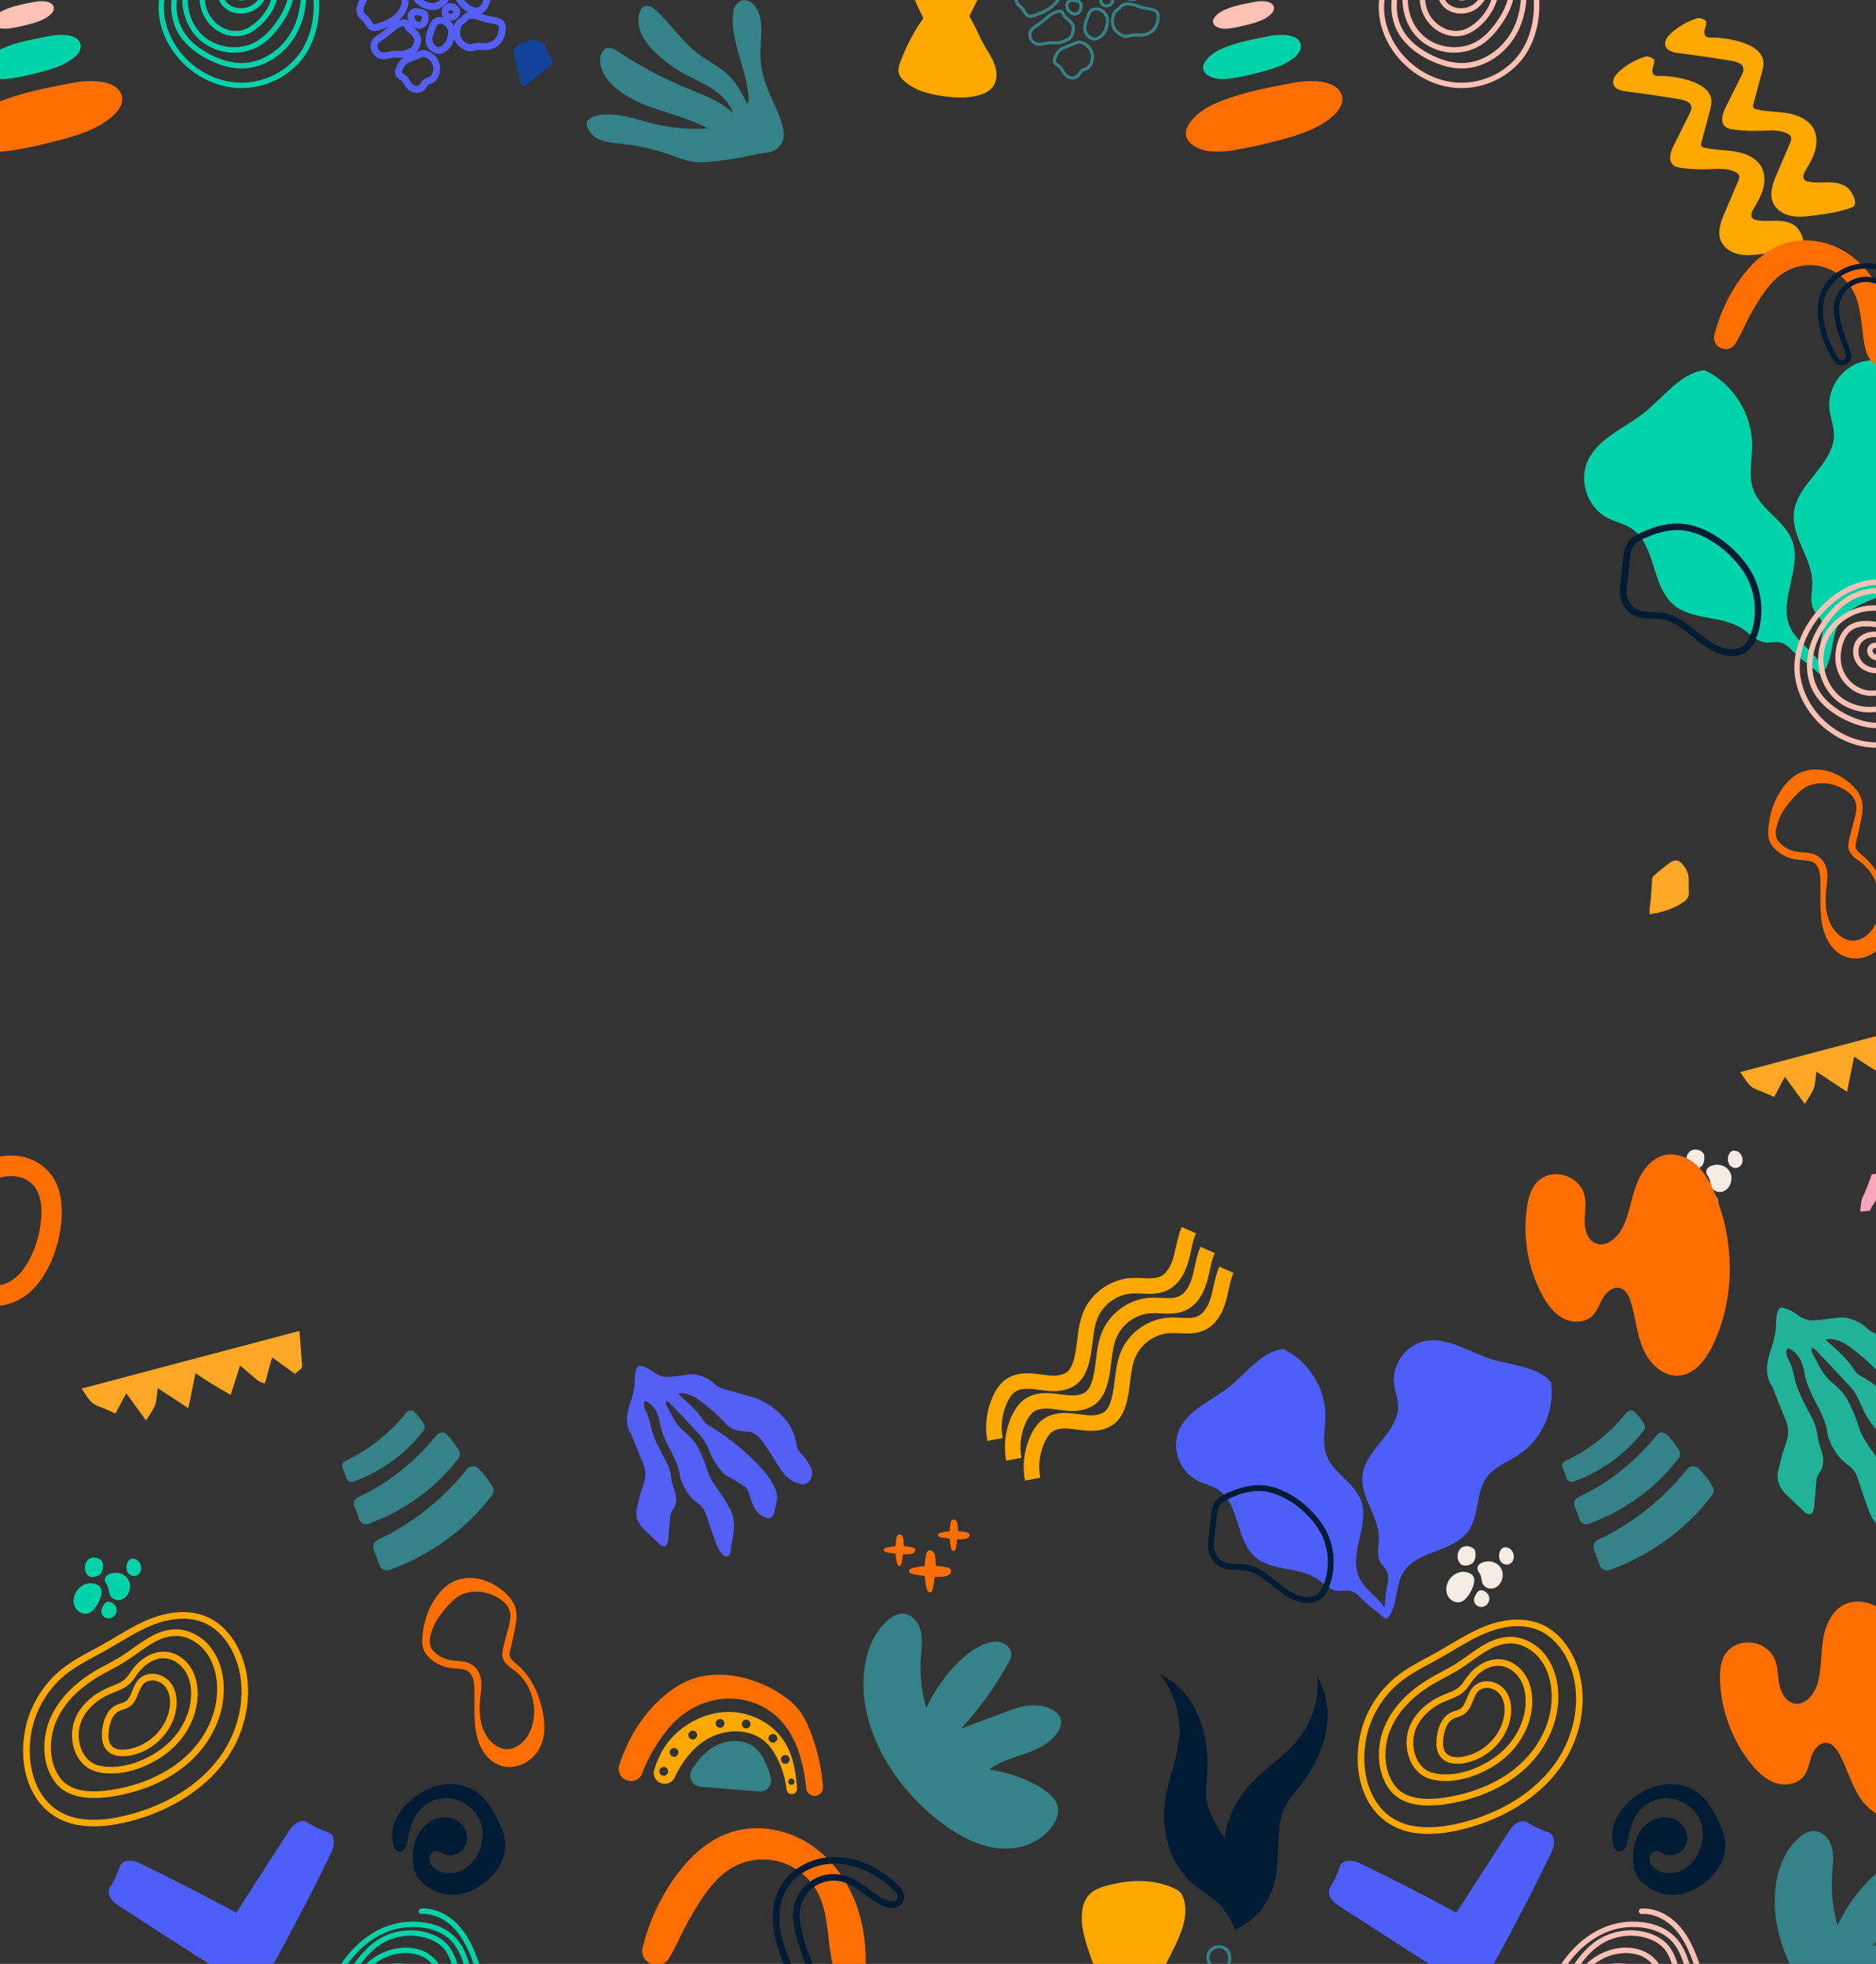 <?xml version="1.0" encoding="UTF-8"?><svg id="Capa_1" xmlns="http://www.w3.org/2000/svg" width="492" height="515" viewBox="0 0 492 515"><rect x="0" y="0" width="492" height="515" fill="#333333" stroke="none"/><defs><style>.cls-1{fill:#f5ece3;}.cls-1,.cls-2,.cls-3,.cls-4,.cls-5,.cls-6,.cls-7,.cls-8,.cls-9,.cls-10,.cls-11,.cls-12,.cls-13,.cls-14{stroke-width:0px;}.cls-2{fill:#ffa800;}.cls-3{fill:#124299;}.cls-3,.cls-9,.cls-10,.cls-12,.cls-13{fill-rule:evenodd;}.cls-4,.cls-15{fill:none;}.cls-5{fill:#001b34;}.cls-6{fill:#00d3aa;}.cls-7{fill:#4e5ff9;}.cls-8{fill:#ff6e00;}.cls-9{fill:#22b29a;}.cls-10{fill:#545ff5;}.cls-11{fill:#ffc1b4;}.cls-12{fill:#ffa4bc;}.cls-15{stroke:#545ff5;stroke-miterlimit:10;}.cls-13{fill:#ffa825;}.cls-14{fill:#358288;}</style></defs><path class="cls-7" d="m86.16,480.53c-2.05-.7-3.89-1.56-5.72-2.7-1.26-.79-3.24.14-4.53,2.14-4.66,7.19-9.32,14.38-13.95,21.61-8.34-4.52-16.78-8.87-25.37-13-2.3-1.1-4.6-.75-5.12.78-.7,2.05-1.55,3.89-2.7,5.72-.79,1.26.14,3.23,2.13,4.52,7.62,4.94,15.25,9.87,22.9,14.77,2.17,1.39,4.34,2.78,6.52,4.16,3.8,2.42,8.87,1.14,11.04-2.81,1.26-2.28,2.5-4.57,3.73-6.87,4.1-7.63,8.06-15.35,11.83-23.19,1.11-2.3.75-4.61-.78-5.12Z"/><path class="cls-8" d="m452.08,434.46c-.95,1.92-1.07,4.14-.99,6.28.3,7.84,3.17,15.56,8.06,21.69,1.74,2.18,3.83,4.23,6.47,5.12,2.64.89,5.94.32,7.57-1.94,1.1-1.52,1.29-3.48,1.93-5.24.64-1.76,2.14-3.53,4-3.32,1.53.17,2.58,1.6,3.3,2.96,2,3.75,3.09,7.97,5.45,11.51,2.36,3.53,6.64,6.36,10.72,5.17,3.92-1.14,6-5.37,7.07-9.31,3.54-13.12.72-27.6-6.65-39.01-1.67-2.59-3.63-5.09-6.25-6.72-2.62-1.63-6.02-2.26-8.83-1-3.5,1.57-5.24,5.58-5.83,9.37-.59,3.79-.36,7.72-1.42,11.41-.82,2.86-3.24,5.9-6.15,5.28-2.21-.47-3.48-2.85-3.9-5.07-.43-2.22-.33-4.58-1.25-6.65-2.35-5.33-10.65-5.89-13.31-.53Z"/><path class="cls-2" d="m32.21,460.55c-1.41,0-2.64-.33-3.56-.99-.95-.69-2.06-2.08-1.93-4.84.19-3.91,1.6-6.64,3.96-7.69.35-.16.71-.27,1.05-.37.41-.13.79-.25,1.11-.43.92-.53,1.37-1.65,1.86-2.84.47-1.14.95-2.32,1.9-3.22.95-.9,2.26-1.33,3.7-1.24,1.69.11,3.31.94,4.34,2.22,1.61,1.99,2.1,4.93,1.35,8.06h0c-1.11,4.62-4.65,8.6-9.23,10.4-1.61.63-3.16.94-4.53.94Zm7.69-19.9c-.84,0-1.59.27-2.12.78-.68.64-1.07,1.6-1.48,2.61-.57,1.4-1.16,2.85-2.59,3.68-.48.28-.98.44-1.46.59-.31.1-.6.19-.86.3-2.34,1.04-2.84,4.33-2.93,6.2-.08,1.59.33,2.72,1.21,3.35,1.57,1.13,4.37.66,6.45-.16,4.07-1.59,7.2-5.11,8.18-9.19h0c.63-2.6.26-5-1.01-6.57-.72-.89-1.91-1.5-3.11-1.58-.09,0-.18,0-.27,0Z"/><path class="cls-2" d="m29.13,465.07c-1.2,0-2.4-.12-3.57-.39-2.27-.53-4.17-2.04-5.36-4.25-1.5-2.8-1.73-6.4-.61-9.39,1.35-3.6,4.54-6.68,8.75-8.47.35-.15.7-.29,1.06-.43,1.26-.5,2.46-.97,3.36-1.8.54-.5.98-1.13,1.44-1.79.19-.27.38-.55.57-.81,1.87-2.53,5.25-5.05,9.12-4.55,2.56.33,4.94,2.01,6.37,4.48,1.2,2.08,1.74,4.67,1.56,7.51-.33,5.02-2.83,9.96-6.88,13.56-3.73,3.32-9.87,6.34-15.82,6.34Zm13.77-30.22c-2.81,0-5.28,1.96-6.73,3.91-.19.25-.36.51-.54.77-.49.72-1,1.45-1.69,2.08-1.14,1.05-2.54,1.6-3.89,2.13-.34.13-.68.27-1.02.41-3.78,1.6-6.62,4.33-7.81,7.49-.94,2.5-.74,5.63.51,7.97.67,1.25,1.95,2.85,4.22,3.38,6.33,1.47,13.69-1.85,17.84-5.55h0c3.71-3.3,6-7.81,6.3-12.38.11-1.74-.03-4.29-1.33-6.53-1.15-1.98-3.1-3.37-5.1-3.63-.26-.03-.52-.05-.77-.05Z"/><path class="cls-2" d="m24.7,471.49c-4.72,0-8.15-1.38-10.23-4.11-3.67-4.82-3.37-11.72-1.44-16.41,2.61-6.35,8-10.51,12.06-12.89.96-.56,1.95-1.09,2.91-1.6,1.28-.68,2.6-1.39,3.84-2.17,1.02-.65,2.06-1.39,3.06-2.1,3.46-2.47,7.03-5.02,11.38-4.94,3.22.06,6.48,1.72,8.74,4.44,1.96,2.38,3.2,5.51,3.56,9.06.76,7.33-2.33,15.08-8.26,20.73-5.1,4.85-12.15,8.15-20.38,9.52h0c-1.89.32-3.64.47-5.24.47Zm21.39-42.49c-3.7,0-6.85,2.25-10.19,4.62-1.02.73-2.08,1.48-3.14,2.15-1.29.81-2.64,1.54-3.95,2.23-.94.5-1.92,1.02-2.85,1.57-3.83,2.24-8.9,6.15-11.33,12.05-1.74,4.24-2.04,10.42,1.21,14.7,2.37,3.11,7.01,4.12,13.81,2.98h0c7.89-1.32,14.62-4.46,19.47-9.07,5.55-5.28,8.44-12.49,7.73-19.29-.33-3.21-1.43-6.02-3.18-8.13-1.93-2.34-4.71-3.77-7.43-3.82-.05,0-.11,0-.16,0Z"/><path class="cls-2" d="m24.61,478.93c-1.25,0-2.45-.08-3.6-.25h0c-4.67-.68-8.52-2.97-11.15-6.63-3.37-4.7-4.58-11.34-3.31-18.21,1.16-6.3,4.7-12.2,9.71-16.19,2.49-1.99,5.32-3.51,8.05-4.98.87-.47,1.73-.93,2.59-1.41,1.14-.64,2.28-1.32,3.39-1.98,3-1.78,6.1-3.62,9.44-4.9,5.4-2.07,10.63-2.18,14.73-.32,3.67,1.67,6.74,5.03,8.63,9.49,3.75,8.81,2.07,20.01-4.28,28.52-5.49,7.35-14.31,12.88-24.84,15.56-3.43.87-6.53,1.31-9.36,1.31Zm-3.35-1.96c3.55.51,7.57.18,12.29-1.02,10.15-2.58,18.63-7.88,23.88-14.91,5.99-8.03,7.59-18.56,4.08-26.81-1.72-4.05-4.48-7.1-7.76-8.59-3.68-1.67-8.44-1.54-13.4.36-3.2,1.23-6.24,3.03-9.17,4.77-1.12.66-2.27,1.35-3.43,2-.87.49-1.74.96-2.62,1.43-2.66,1.44-5.42,2.92-7.79,4.81-4.69,3.73-8,9.26-9.09,15.15-1.17,6.32-.04,12.63,3.01,16.88,2.38,3.32,5.74,5.31,9.99,5.93h0Z"/><path class="cls-14" d="m99.08,403.78c9.03-4.2,17.14-10.7,23.36-18.49.78-.97,2.22-1.05,3.1-.17,1.4,1.41,2.62,3,3.62,4.71.41.72.37,1.62-.13,2.28-6.76,8.94-16.28,15.75-26.82,19.58-1.09.4-2.3-.18-2.68-1.27-.46-1.32-.96-2.69-1.49-3.98-.42-1.02.04-2.2,1.04-2.66Z"/><path class="cls-14" d="m93.89,392.64c7.96-3.7,15.1-9.42,20.58-16.28.68-.86,1.96-.93,2.73-.15,1.24,1.24,2.31,2.64,3.18,4.15.37.63.33,1.43-.11,2.01-5.95,7.88-14.34,13.87-23.63,17.25-.96.35-2.03-.15-2.36-1.12-.4-1.17-.84-2.37-1.32-3.5-.37-.9.03-1.93.92-2.35Z"/><path class="cls-14" d="m90.55,383.09c6.21-2.89,11.77-7.35,16.05-12.7.53-.67,1.53-.72,2.13-.12.96.97,1.8,2.06,2.48,3.24.28.49.26,1.11-.09,1.57-4.64,6.14-11.18,10.82-18.43,13.45-.75.27-1.58-.12-1.84-.88-.31-.91-.66-1.85-1.03-2.73-.29-.7.03-1.51.72-1.83Z"/><path class="cls-8" d="m112.82,429.22c-.24,1.19-.14,2.29.36,3.09.26.42.64.83,1.07,1.2.43.37.9.7,1.41.97,1.01.55,2.1.87,3.28.97,1.2.13,2.61.06,4.09.67.73.3,1.42.83,1.91,1.46.49.63.83,1.33,1.03,2.04.42,1.45.3,2.87.15,4.16-.16,1.28-.3,2.54-.33,3.8-.02,1.26.06,2.52.3,3.74.24,1.22.64,2.38,1.22,3.42.58,1.02,1.33,1.92,2.17,2.59.83.67,1.77,1.1,2.61,1.27.84.17,1.57.09,2.37-.16.79-.25,1.59-.71,2.29-1.31.35-.3.69-.63.98-.99.31-.38.59-.8.85-1.26,1.06-1.82,1.6-4.26,1.49-6.71-.05-1.22-.27-2.44-.65-3.62-.37-1.18-.89-2.3-1.56-3.33-.67-1.03-1.48-1.96-2.4-2.74-.47-.39-.94-.73-1.49-1.13-.53-.4-1.12-.85-1.59-1.53-.23-.34-.43-.74-.54-1.17-.11-.43-.12-.87-.09-1.26.07-.8.25-1.41.4-2.03.3-1.25.63-2.49.97-3.73.34-1.24.67-2.44.72-3.6.04-1.17-.25-2.23-.94-3.11-.67-.89-1.64-1.6-2.68-2.16-1.05-.56-2.16-.94-3.27-1.17-1.12-.21-2.23-.26-3.28-.13-.53.06-1.04.17-1.54.31-.49.14-1.01.33-1.37.52-.81.43-1.65,1.11-2.45,1.91-.81.79-1.59,1.68-2.34,2.62-.74.95-1.41,1.91-1.95,2.99-.54,1.07-.93,2.21-1.17,3.4Zm-2-.27c.21-2.71.95-5.47,2.24-7.94.31-.62.66-1.22,1.05-1.8.38-.59.8-1.16,1.28-1.7.94-1.08,2.08-2.1,3.58-2.82,2.99-1.33,6.19-1.08,8.86.01,1.34.55,2.57,1.27,3.65,2.14.56.42,1.08.88,1.57,1.38.49.51.96,1.05,1.34,1.68.38.62.69,1.31.87,2.03.18.72.24,1.45.21,2.15-.04,1.41-.34,2.72-.6,3.98-.26,1.26-.53,2.51-.84,3.76-.14.63-.33,1.25-.38,1.74-.04.5.01.83.26,1.24.48.81,1.63,1.52,2.61,2.5.97.95,1.81,2.02,2.53,3.15,1.46,2.26,2.4,4.79,3.05,7.42.32,1.32.57,2.67.65,4.09.09,1.42,0,2.9-.41,4.39-.2.74-.49,1.48-.87,2.18-.4.72-.89,1.39-1.46,1.99-1.14,1.18-2.59,2.12-4.28,2.57-.84.22-1.74.32-2.63.25-.9-.06-1.79-.3-2.57-.65-1.58-.72-2.76-1.89-3.62-3.13-.84-1.28-1.41-2.62-1.76-3.99-.36-1.36-.54-2.71-.63-4.05-.08-1.33-.11-2.64-.1-3.95-.01-1.3,0-2.61,0-3.89,0-1.26-.04-2.47-.37-3.49-.17-.51-.4-.99-.71-1.37-.31-.38-.67-.65-1.13-.84-.91-.38-2.15-.4-3.49-.51-1.39-.11-2.81-.54-4.05-1.22-.63-.34-1.21-.76-1.75-1.22-.53-.47-1.05-1.01-1.46-1.68-.42-.68-.65-1.5-.7-2.24-.06-.75-.01-1.47.04-2.15Z"/><path class="cls-5" d="m102.99,479.45c.53-2.49,2-4.7,3.8-6.51,2.49-2.51,5.7-4.38,9.19-4.93,3.49-.55,7.26.31,9.95,2.61,1.96,1.68,3.25,4,4.43,6.3.84,1.64,1.64,3.33,1.97,5.14.28,1.51.21,3.09-.2,4.58-.68,2.47-2.26,4.63-4.17,6.34-3,2.7-7.09,4.46-11.07,3.78-2.03-.34-3.93-1.3-5.53-2.58-.82-.65-1.57-1.4-2.09-2.31-.63-1.11-.86-2.41-.94-3.69-.15-2.24.12-4.54,1.06-6.57.94-2.04,2.59-3.79,4.68-4.6,2.09-.81,4.62-.58,6.38.82,1.76,1.39,2.56,3.97,1.67,6.03-.89,2.06-3.53,3.24-5.58,2.34-.69-.3-1.32-.82-2.08-.83-1.13-.02-2,1.22-1.88,2.35.12,1.13.97,2.06,1.94,2.64,2.02,1.19,4.67,1.11,6.76.03,2.09-1.08,3.64-3.04,4.51-5.23.8-2.04,1.04-4.32.53-6.46-1.12-4.65-6.19-7.83-10.85-7.05-3.44.58-6.1,3.09-7.36,6.27-.55,1.4-.9,2.87-1.18,4.35-.21,1.09-.36,2.6-1.55,3.12-2.77,1.22-2.67-4.62-2.38-5.95Z"/><path class="cls-6" d="m107.31,548.1c-.63,0-1.27-.03-1.91-.09-6.79-.65-13.25-4.83-16.87-10.89-1.69-2.82-2.69-5.9-2.9-8.89-.38-5.32,1.77-11.14,5.89-15.95,2.95-3.45,6.49-5.96,10.21-7.26,3.13-1.09,6.51-1.39,9.79-.85,3.14.52,5.79,1.77,7.66,3.62,1.61,1.6,2.81,3.75,3.77,6.77,2.07,6.53,1.83,13.04-.68,18.32-2.86,6.03-8.85,10.08-14.9,10.08-.02,0-.04,0-.06,0-2.59-.01-5.39-.74-8.32-2.15-2.92-1.42-6.81-3.97-8.77-8.11-1.41-2.98-1.71-6.6-.85-10.19.74-3.05,2.3-6.09,4.64-9.05,1.62-2.04,3.24-3.58,4.97-4.71,3.87-2.52,8.82-3.23,13.24-1.89,2.21.67,4.04,1.79,5.28,3.24,1.36,1.59,2.07,3.59,2.62,5.51.66,2.28,1.29,4.99.98,7.76-.3,2.65-1.45,5.35-3.52,8.26-1.79,2.52-3.65,4.31-5.67,5.48-4.92,2.84-11.54,2.06-15.75-1.85-4.09-3.8-5.49-10.34-3.32-15.57,2.13-5.15,7.58-8.83,13.23-8.95,2.02-.04,3.9.35,5.45,1.13,3.47,1.75,5.72,5.73,5.61,9.91-.1,3.72-2.05,7.54-5.21,10.21-1.39,1.18-2.75,1.93-4.13,2.28-2.41.61-5.16.01-7.34-1.6-1.97-1.46-3.39-3.68-3.89-6.08-.34-1.63-.29-3.4.14-5.27.54-2.37,1.62-4.18,3.11-5.23,2.31-1.63,5.37-1.36,7.78-.95,1.23.21,2.65.51,3.86,1.28,2.09,1.34,3.2,4.03,2.69,6.54-.48,2.39-2.34,4.45-4.75,5.25-2.51.84-5.4.14-7.03-1.7-1.8-2.03-1.82-5.32-.03-7.18.86-.89,2.1-1.47,3.5-1.65,1.51-.18,2.9.18,3.83,1,.86.76,1.28,1.97,1.12,3.23-.16,1.26-.86,2.33-1.88,2.85-.98.5-2.13.5-2.99-.01-1.03-.61-1.49-1.9-1.07-2.94.24-.58.77-1.03,1.41-1.2.6-.16,1.21-.05,1.66.3.31.24.37.68.13.99-.24.31-.68.37-.99.13-.15-.11-.35-.08-.44-.05-.22.06-.4.2-.47.37-.16.39.07.95.48,1.19.44.26,1.08.25,1.62-.03.61-.31,1.03-.97,1.13-1.77.1-.8-.14-1.54-.66-1.99-.63-.55-1.62-.79-2.72-.65-1.08.13-2.02.57-2.65,1.23-1.28,1.32-1.24,3.78.07,5.26,1.26,1.43,3.54,1.96,5.53,1.3,1.9-.63,3.43-2.32,3.81-4.19.39-1.93-.48-4.06-2.07-5.08-.98-.63-2.18-.88-3.33-1.07-2.14-.37-4.84-.62-6.73.71-1.52,1.07-2.22,2.98-2.55,4.39-.38,1.67-.43,3.24-.13,4.67.43,2.07,1.65,3.97,3.35,5.23,1.84,1.37,4.14,1.88,6.15,1.37,1.17-.3,2.34-.95,3.57-1.99,2.85-2.42,4.61-5.85,4.71-9.18.1-3.64-1.84-7.1-4.83-8.61-1.35-.68-3-1.01-4.79-.98-5.11.1-10.03,3.43-11.96,8.08-1.95,4.7-.69,10.59,2.98,13.99,3.71,3.44,9.76,4.16,14.09,1.67,1.85-1.06,3.56-2.73,5.23-5.08,1.93-2.71,3-5.19,3.26-7.6.28-2.53-.31-5.06-.93-7.21-.51-1.77-1.15-3.6-2.34-4.99-1.06-1.24-2.66-2.21-4.61-2.81-4.03-1.22-8.53-.58-12.06,1.72-1.6,1.04-3.12,2.48-4.64,4.4-2.21,2.79-3.68,5.65-4.37,8.5-.79,3.27-.53,6.56.75,9.25,1.79,3.77,5.4,6.13,8.11,7.44,2.73,1.33,5.33,2,7.71,2.01h.05c5.52,0,10.99-3.72,13.62-9.27,2.35-4.96,2.57-11.09.61-17.28-.89-2.79-1.97-4.76-3.41-6.19-2.1-2.07-4.91-2.9-6.9-3.23-3.04-.5-6.19-.23-9.09.79-3.49,1.22-6.82,3.59-9.61,6.85-3.88,4.53-5.91,9.98-5.56,14.94.2,2.77,1.13,5.63,2.7,8.26,3.39,5.68,9.44,9.59,15.79,10.2,6.57.64,13.24-2.31,16.99-7.5,2.35-3.26,3.69-7.57,3.78-12.15.08-3.97-.71-8.15-2.39-12.79-1.38-3.81-2.93-6.52-4.86-8.53-2.41-2.51-5.58-3.9-8.49-3.73-.38.02-.72-.27-.75-.66-.02-.39.27-.72.66-.75,3.31-.2,6.91,1.36,9.6,4.16,2.07,2.16,3.71,5.03,5.17,9.03,1.75,4.81,2.56,9.16,2.48,13.3-.1,4.93-1.5,9.41-4.05,12.95-3.67,5.08-9.94,8.17-16.36,8.17Z"/><path class="cls-6" d="m526.14,106.91c-4.04-4.8-11.97-5.03-17.95-6.94-6.43-2.05-12.63-6.58-19.25-5.25-5.57,1.11-9.79,6.89-9.16,12.54.25,2.23,1.15,4.37,1.19,6.61.15,7.82-9.6,12.72-10.49,20.49-.74,6.41,4.84,12.09,4.81,18.54-.01,2.37-.75,4.91.37,6.99.57,1.06,1.57,1.85,2.05,2.95.6,1.36.3,2.93,0,4.39-.45,2.15-.56,4.14-.73,6.16-2-2.92-5.73-5.31-7.39-8.62-3.49-6.98,3.15-15.65.43-22.97-1.97-5.31-8.28-8.08-10.21-13.41-1.33-3.66-.29-7.7-.28-11.59.02-8.22-5.05-16.24-12.49-19.73-6.24.69-10.83,7.16-15.74,11.08-5.28,4.21-12.49,6.85-15.06,13.09-2.17,5.25.29,11.97,5.34,14.58,1.99,1.03,4.27,1.47,6.16,2.68,6.59,4.21,5.25,15.04,11.21,20.11,4.92,4.18,12.74,2.69,18.09,6.3,1.96,1.32,3.67,3.35,6.02,3.57,1.2.11,2.41-.28,3.59-.07,1.47.26,2.61,1.38,3.65,2.44,2.14,2.18,4.39,3.64,6.57,5.57.13.12.28.17.43.18.26.07.55.02.76-.23,2.74-3.21,2.04-9.1,4.32-13.1,3.86-6.78,14.77-6.07,19.34-12.4,3.32-4.59,2.12-11.38,5.47-15.94,2.31-3.14,6.24-4.52,9.48-6.67,6.85-4.55,10.7-13.22,9.47-21.35Z"/><path class="cls-5" d="m454.17,171.99c-3.62,0-6.77-2.16-9.63-4.5l-.5-.41c-2.48-2.04-5.04-4.14-8.06-4.64-.8-.13-1.63-.15-2.5-.17-1.42-.03-2.89-.07-4.3-.61-2.1-.81-3.69-2.69-4.16-4.89-.29-1.36-.14-2.75,0-3.98l.68-6.22c.15-1.36.33-3.06,1.31-4.42.82-1.14,2.04-1.82,3.23-2.4,3.37-1.62,6.59-2.45,9.57-2.48h0c8.35-.08,17.5,7.67,20.5,14.68,2.01,4.69,2.17,10.14.46,14.94-.4,1.13-1.1,2.77-2.47,3.83-1.01.79-2.34,1.23-3.84,1.27-.1,0-.19,0-.29,0Zm-14.34-32.99c-2.73.03-5.71.8-8.84,2.31-.99.47-1.98,1.03-2.57,1.85-.71.99-.86,2.37-.99,3.59l-.68,6.22c-.13,1.15-.26,2.35-.03,3.43.34,1.61,1.55,3.04,3.09,3.64,1.13.44,2.38.47,3.71.5.9.02,1.82.04,2.74.2,3.48.57,6.22,2.83,8.88,5.01l.5.41c2.68,2.19,5.6,4.2,8.76,4.1.79-.02,1.92-.2,2.84-.91,1.01-.78,1.57-2.11,1.9-3.04,1.57-4.4,1.42-9.38-.42-13.68-2.76-6.46-11.36-13.63-18.78-13.63-.04,0-.07,0-.11,0h0Z"/><path class="cls-6" d="m19.62,421.31c.58,1.39,2.32,2.29,3.7,1.69.52-.22.94-.61,1.31-1.04.9-1.02,1.55-2.25,1.87-3.57.16-.66.24-1.4-.1-2-.26-.47-.74-.77-1.24-.96-3.4-1.29-6.95,2.53-5.56,5.88Z"/><path class="cls-6" d="m28.94,418.46c.56,1.01,1.96,1.38,3.04.96,1.08-.43,1.82-1.5,2.04-2.64.58-2.88-2.03-4.91-4.74-4.21-.87.23-1.77.7-1.81,1.7-.03.64.55,1.15.77,1.7.32.8.28,1.73.7,2.49Z"/><path class="cls-6" d="m22.63,412.55c.14.26.32.51.56.69.52.39,1.25.36,1.88.2.35-.09.7-.22.99-.44.74-.57.94-1.6.92-2.54,0-.21-.02-.43-.08-.63-.36-1.3-2.38-1.72-3.45-1.07-1.25.76-1.48,2.61-.83,3.79Z"/><path class="cls-6" d="m33.6,412.47c.47.67,1.4,1,2.16.72.49-.18.89-.6,1.09-1.09.2-.49.21-1.04.08-1.55-.18-.69-.63-1.32-1.28-1.62-2.23-1.02-3.09,2.07-2.06,3.54Z"/><path class="cls-6" d="m26.6,422.19c-.17.8.29,1.67,1.02,2.02s1.67.18,2.27-.37c.65-.6.88-1.61.55-2.42-.35-.86-1.61-1.74-2.56-1.27-.54.27-1.16,1.48-1.28,2.04Z"/><path class="cls-1" d="m439.62,314.31c.58,1.39,2.32,2.29,3.7,1.69.52-.22.94-.61,1.31-1.04.9-1.02,1.55-2.25,1.87-3.57.16-.66.24-1.4-.1-2-.26-.47-.74-.77-1.24-.96-3.4-1.29-6.95,2.53-5.56,5.88Z"/><path class="cls-1" d="m448.94,311.46c.56,1.01,1.96,1.38,3.04.96,1.08-.43,1.82-1.5,2.04-2.64.58-2.88-2.03-4.91-4.74-4.21-.87.23-1.77.7-1.81,1.7-.03.64.55,1.15.77,1.7.32.8.28,1.73.7,2.49Z"/><path class="cls-1" d="m442.63,305.55c.14.26.32.51.56.69.52.39,1.25.36,1.88.2.35-.09.7-.22.99-.44.74-.57.94-1.6.92-2.54,0-.21-.02-.43-.08-.63-.36-1.3-2.38-1.72-3.45-1.07-1.25.76-1.48,2.61-.83,3.79Z"/><path class="cls-1" d="m453.6,305.47c.47.67,1.4,1,2.16.72.49-.18.89-.6,1.09-1.09.2-.49.21-1.04.08-1.55-.18-.69-.63-1.32-1.28-1.62-2.23-1.02-3.09,2.07-2.06,3.54Z"/><path class="cls-1" d="m446.6,315.19c-.17.8.29,1.67,1.02,2.02s1.67.18,2.27-.37c.65-.6.88-1.61.55-2.42-.35-.86-1.61-1.74-2.56-1.27-.54.27-1.16,1.48-1.28,2.04Z"/><path class="cls-10" d="m211.86,383.36c-.72-.95-1.46-1.87-2.22-2.78-.39-.46-.61-.93-.7-1.56-.34-2.48-1.26-4.7-2.83-6.6-2.4-2.9-5.17-4.91-8.32-5.92-2.64-.85-5.3-1.5-7.95-2.25-.88-.25-1.7-.62-2.47-1.36-1.26-1.21-2.71-1.88-4.2-2.28-1.41-.38-2.76-.15-4.11.04-1.29.18-2.59.35-3.9.42-1.28.06-2.54-.32-3.72-1.25-.93-.73-1.92-1.21-2.95-1.55-.94-.31-1.45-.04-1.7,1-.15.63-.27,1.29-.27,1.97,0,2.28-.46,4.34-1.13,6.33-.36,1.05-.69,2.13-.86,3.26-.28,1.82-.11,3.65,1.06,5.33.14.2.21.46.3.7.59,1.52,1.18,3.03,1.77,4.55.46,1.17,1.04,2.31,1.38,3.5.55,1.91,0,3.59-.55,5.15-.63,1.78-1.07,3.63-1.5,5.5-.4,1.75.06,3.29,1.16,4.68.53.67,1.16,1.23,1.77,1.81,1.01.97,2.04,1.89,3.04,2.88.94.94,1.88.74,2.17-.52.05-.23.09-.48.12-.72.17-1.83.33-3.65.48-5.49.06-.75.16-1.46.59-2.01,1.21-1.54,1.29-3.48.5-5.58-.43-1.14-.7-2.26-.84-3.43-.18-1.41-.63-2.73-1.31-3.98-.63-1.17-1.27-2.33-1.85-3.53-.86-1.77-1.7-3.58-2.08-5.5-.32-1.63-.78-3.14-1.57-4.59-.22-.41-.28-1-.27-1.48.01-.58.37-.8.82-.52.53.33,1.07.72,1.5,1.21.93,1.05,1.43,2.37,1.7,3.78.1.54.21,1.09.34,1.62.62,2.49,1.84,4.7,2.99,6.92.99,1.91,1.77,3.81,2.08,5.93.08.57.27,1.15.5,1.69.97,2.32,2.35,4.21,4.26,5.54,1.06.74,1.78,1.83,2.22,3.24.67,2.16,1.44,4.29,2.19,6.43.44,1.26.97,2.5,1.81,3.51.93,1.11,2,.88,2.29-.48.11-.5.13-1.04.2-1.56.21-1.38.5-2.73.64-4.13.17-1.74.01-3.48-.82-5.23-.96-2.03-2.19-3.82-3.46-5.58-1.17-1.63-2.24-3.37-2.8-5.35-.43-1.52-1.09-2.91-1.71-4.33-.85-1.94-2.05-3.55-3.56-4.84-.29-.25-.57-.51-.86-.75-1.15-.99-2.07-2.22-2.81-3.66-.45-.89-.95-1.74-1.43-2.61-.28-.5-.44-.99-.2-1.63.32.23.61.38.85.62.87.87,1.72,1.77,2.57,2.67,1.77,1.88,3.55,3.76,5.3,5.67.45.49.89,1.03,1.23,1.63.52.93,1,1.9,1.41,2.89.81,1.95,1.92,3.65,3.22,5.2.27.32.6.6.93.81.91.55,1.84,1.03,2.75,1.57.71.42,1.41.88,2.1,1.37.63.44,1.07,1.06,1.3,1.92.22.86.54,1.69.84,2.54.78,2.24,2.25,3.42,4.09,3.92.34.09.77-.1,1.04-.34.28-.24.51-.65.61-1.06.28-1.09.53-2.2.71-3.34.14-.91.02-1.84-.37-2.78-.77-1.84-1.82-3.47-3.07-4.88-4.14-4.68-8.76-8.42-13.73-11.51-.69-.43-1.48-.72-2-1.55-1.16-1.85-2.59-3.37-4.12-4.76-.82-.74-1.64-1.48-2.46-2.23,0-.07.02-.15.02-.22.38-.03.75-.13,1.13-.08,1.48.2,2.88.77,4.23,1.77,2.33,1.73,4.57,3.64,6.62,5.86.95,1.02,1.98,1.79,3.16,2.05,1.08.24,2.18.39,3.25.42.58.02,1.08.18,1.58.56.99.75,1.88,1.65,2.6,2.77,1.34,2.09,2.69,4.17,3.99,6.3,1.44,2.35,3.32,3.64,5.55,4.09,1.32.27,2.45-.67,2.77-2.13.31-1.41-.24-2.56-1.06-3.64Z"/><path class="cls-13" d="m41.37,364c-.16,1.33-.26,2.44-.44,3.54-.09.52-.27,1.04-.52,1.51-.5.92-1.07,1.81-1.61,2.71-.14.22-.3.43-.51.72-1.72-2.37-3.39-4.67-5.17-7.11-.36.64-.66,1.18-.96,1.72-.32.6-.63,1.2-.94,1.8-.3.57-.6,1.13-.93,1.77-1-.44-1.96-.85-2.91-1.27-1.08-.48-2.31-.8-3.19-1.52-.91-.75-1.5-1.91-2.22-2.89-.18-.24-.33-.5-.56-.85,19.07-5.05,38.04-10.07,57.03-15.1.08.23.13.32.13.41.22,2.84.42,5.68.65,8.52.04.53-.09.91-.53,1.22-.44.31-.84.68-1.33,1.09-1.97-1.42-3.91-2.82-5.99-4.32-.72,2.29-1.2,4.56-1.9,6.83-.83-.21-1.56-.48-2.19-1.03-1.13-.98-2.27-1.94-3.41-2.9-.28-.24-.57-.46-.92-.74-.83,2.58-1.62,5.06-2.46,7.66-3.16-1.79-6.21-3.57-9.21-5.7-.64,3.13-1.25,6.11-1.89,9.22-2.7-1.78-5.29-3.48-8.03-5.29Z"/><path class="cls-7" d="m406.16,480.53c-2.05-.7-3.89-1.56-5.72-2.7-1.26-.79-3.24.14-4.53,2.14-4.66,7.19-9.32,14.38-13.95,21.61-8.34-4.52-16.78-8.87-25.37-13-2.3-1.1-4.6-.75-5.12.78-.7,2.05-1.55,3.89-2.7,5.72-.79,1.26.14,3.23,2.13,4.52,7.62,4.94,15.25,9.87,22.9,14.77,2.17,1.39,4.34,2.78,6.52,4.16,3.8,2.42,8.87,1.14,11.04-2.81,1.26-2.28,2.5-4.57,3.73-6.87,4.1-7.63,8.06-15.35,11.83-23.19,1.11-2.3.75-4.61-.78-5.12Z"/><path class="cls-8" d="m-1.13,342.45c-.31,0-.61-.01-.92-.04-2.44-.2-4.58-1.18-6.17-2.01-1.66-.86-3.77-2.11-5.4-4.1-2.97-3.62-3.73-8.77-2.26-15.31,1.06-4.73,2.71-8.46,5.04-11.41h0c3.23-4.09,8.79-6.66,14.08-6.54,4.29.09,7.95,1.95,10.32,5.22,1.94,2.68,2.82,6.27,2.63,10.68-.19,4.56-1.38,9.12-3.41,13.2-1.55,3.1-3.36,5.46-5.53,7.2-2.49,2-5.5,3.1-8.38,3.1Zm-5.5-29.54c-1.82,2.3-3.14,5.33-4.02,9.27-.75,3.33-1.15,7.89,1.18,10.73.79.97,1.94,1.81,3.73,2.74,1.14.6,2.65,1.3,4.14,1.42,1.79.15,3.8-.54,5.5-1.9,1.56-1.25,2.9-3.02,4.09-5.42,1.7-3.41,2.69-7.23,2.85-11.03.14-3.18-.41-5.64-1.62-7.31-1.74-2.41-4.28-2.97-6.09-3-3.58-.07-7.61,1.78-9.77,4.51h0Z"/><path class="cls-2" d="m282.88,362.53s0,0,0,0c-1.85,1.74-4.26,2.19-5.96,2.26-1.49.06-2.9-.13-4.27-.31-.69-.09-1.35-.18-2-.24-2.02-.17-3.48.09-4.48.78-.7.49-1.34,1.32-1.93,2.54-1.43,2.94-1.88,6.33-1.27,9.54l-4,.76c-.78-4.07-.2-8.36,1.61-12.08.91-1.86,1.97-3.2,3.27-4.1,1.81-1.26,4.15-1.75,7.14-1.49.75.06,1.49.16,2.2.26,1.25.17,2.43.33,3.57.28,1.42-.06,2.6-.46,3.32-1.15,0,0,0,0,0,0,.51-.49.94-1.23,1.3-2.26.62-1.79.86-3.74,1.11-5.8.31-2.58.64-5.24,1.76-7.78,2.15-4.85,7.15-8.32,12.45-8.62,1.01-.06,2-.01,2.96.04,1.73.08,3.37.16,4.65-.43,1.9-.88,2.92-3.21,3.43-5.01.25-.86.44-1.75.65-2.69.38-1.74.77-3.53,1.54-5.28l3.72,1.65c-.61,1.37-.94,2.89-1.29,4.5-.21.96-.43,1.96-.71,2.95-1.07,3.75-3.02,6.36-5.63,7.57-2.18,1.01-4.5.9-6.55.8-.89-.04-1.74-.08-2.54-.04-3.82.22-7.42,2.71-8.97,6.21-.88,1.98-1.15,4.24-1.44,6.62-.27,2.19-.54,4.45-1.31,6.66-.58,1.67-1.35,2.94-2.35,3.88Z"/><path class="cls-2" d="m287.8,367.73s0,0,0,0c-1.85,1.74-4.26,2.19-5.96,2.26-1.49.06-2.9-.13-4.27-.32-.69-.09-1.35-.18-2-.24-2.01-.17-3.48.09-4.48.78-.71.49-1.34,1.32-1.93,2.54-1.43,2.94-1.88,6.33-1.27,9.54l-4,.76c-.78-4.07-.2-8.36,1.61-12.08.91-1.86,1.98-3.2,3.27-4.1,1.81-1.26,4.15-1.75,7.14-1.49.75.06,1.49.16,2.2.26,1.25.17,2.43.33,3.57.28,1.42-.06,2.6-.46,3.32-1.15,0,0,0,0,0,0,.51-.49.94-1.23,1.3-2.26.62-1.79.86-3.74,1.11-5.8.31-2.58.64-5.24,1.76-7.78,2.15-4.85,7.16-8.32,12.45-8.62,1.01-.06,2-.01,2.96.04,1.73.08,3.37.16,4.65-.43,1.9-.88,2.91-3.21,3.43-5.01.25-.86.44-1.75.65-2.69.38-1.74.77-3.53,1.54-5.28l3.72,1.65c-.61,1.37-.94,2.89-1.29,4.5-.21.96-.43,1.96-.71,2.95-1.08,3.75-3.02,6.37-5.63,7.57-2.18,1.01-4.5.9-6.55.8-.89-.04-1.74-.08-2.54-.04-3.82.22-7.42,2.71-8.97,6.21-.88,1.98-1.15,4.24-1.44,6.62-.27,2.19-.54,4.45-1.31,6.66-.58,1.67-1.35,2.94-2.35,3.88Z"/><path class="cls-2" d="m292.72,372.94s0,0,0,0c-1.85,1.74-4.26,2.19-5.96,2.26-1.49.06-2.9-.13-4.27-.32-.69-.09-1.35-.18-2-.24-2.01-.17-3.48.08-4.48.78-.71.49-1.34,1.32-1.93,2.54-1.43,2.94-1.88,6.33-1.27,9.54l-3.99.76c-.78-4.07-.2-8.36,1.61-12.08.91-1.86,1.98-3.2,3.27-4.1,1.81-1.26,4.15-1.75,7.14-1.49.75.06,1.49.16,2.2.26,1.25.17,2.43.33,3.57.28,1.42-.06,2.6-.46,3.32-1.15,0,0,0,0,0,0,.51-.49.94-1.23,1.3-2.26.62-1.79.86-3.74,1.11-5.8.31-2.58.64-5.24,1.76-7.78,2.15-4.85,7.16-8.32,12.45-8.62,1.01-.06,2-.01,2.96.04,1.73.08,3.37.16,4.65-.43,1.9-.88,2.91-3.21,3.43-5.01.25-.86.44-1.75.65-2.69.38-1.74.77-3.53,1.54-5.28l3.72,1.65c-.61,1.37-.94,2.89-1.29,4.5-.21.96-.43,1.96-.71,2.95-1.08,3.75-3.02,6.37-5.63,7.57-2.18,1.01-4.5.9-6.55.8-.89-.04-1.74-.08-2.54-.04-3.82.22-7.42,2.71-8.97,6.21-.88,1.98-1.15,4.24-1.44,6.62-.27,2.19-.54,4.45-1.31,6.66-.58,1.67-1.35,2.94-2.35,3.88Z"/><path class="cls-8" d="m402.6,310.57c-1.29,1.71-1.82,3.87-2.14,5.99-1.16,7.76.22,15.88,3.88,22.81,1.3,2.47,2.97,4.87,5.41,6.24,2.43,1.37,5.77,1.42,7.8-.49,1.36-1.29,1.92-3.18,2.87-4.79.96-1.61,2.76-3.07,4.55-2.52,1.47.45,2.24,2.05,2.7,3.52,1.27,4.06,1.55,8.41,3.22,12.32,1.66,3.91,5.34,7.48,9.57,7.08,4.06-.39,6.9-4.16,8.68-7.83,5.92-12.23,5.85-26.98.73-39.57-1.16-2.86-2.62-5.68-4.89-7.77-2.27-2.09-5.49-3.34-8.49-2.63-3.73.89-6.19,4.5-7.47,8.12-1.29,3.62-1.79,7.52-3.52,10.94-1.34,2.66-4.28,5.19-7.03,4.04-2.09-.87-2.89-3.44-2.89-5.71,0-2.26.52-4.56.01-6.77-1.32-5.68-9.37-7.77-12.98-2.99Z"/><path class="cls-2" d="m382.21,462.52c-1.41,0-2.64-.33-3.56-.99-.95-.69-2.06-2.08-1.93-4.84.19-3.91,1.6-6.64,3.96-7.69.35-.16.71-.27,1.05-.37.41-.13.79-.25,1.11-.43.92-.53,1.37-1.65,1.86-2.84.47-1.14.95-2.32,1.9-3.22.95-.9,2.26-1.33,3.7-1.24,1.69.11,3.31.94,4.34,2.22,1.61,1.99,2.1,4.93,1.35,8.06h0c-1.11,4.62-4.65,8.6-9.23,10.4-1.61.63-3.16.94-4.53.94Zm7.69-19.9c-.84,0-1.59.27-2.12.78-.68.64-1.07,1.6-1.48,2.61-.57,1.4-1.16,2.85-2.59,3.68-.48.28-.98.44-1.46.59-.31.1-.6.19-.86.3-2.34,1.04-2.84,4.33-2.93,6.2-.08,1.59.33,2.72,1.21,3.35,1.57,1.13,4.37.66,6.45-.16,4.07-1.59,7.2-5.11,8.18-9.19h0c.63-2.6.26-5-1.01-6.57-.72-.89-1.91-1.5-3.11-1.58-.09,0-.18,0-.27,0Z"/><path class="cls-2" d="m379.13,467.04c-1.2,0-2.4-.12-3.57-.39-2.27-.53-4.17-2.04-5.36-4.25-1.5-2.8-1.73-6.4-.61-9.39,1.35-3.6,4.54-6.68,8.75-8.47.35-.15.7-.29,1.06-.43,1.26-.5,2.46-.97,3.36-1.8.54-.5.98-1.13,1.44-1.79.19-.27.38-.55.57-.81,1.87-2.53,5.25-5.05,9.12-4.55,2.56.33,4.94,2.01,6.37,4.48,1.2,2.08,1.74,4.67,1.56,7.51-.33,5.02-2.83,9.96-6.88,13.56-3.73,3.32-9.87,6.34-15.82,6.34Zm13.77-30.22c-2.81,0-5.28,1.96-6.73,3.91-.19.25-.36.51-.54.77-.49.72-1,1.45-1.69,2.08-1.14,1.05-2.54,1.6-3.89,2.13-.34.13-.68.27-1.02.41-3.78,1.6-6.62,4.33-7.81,7.49-.94,2.5-.74,5.63.51,7.97.67,1.25,1.95,2.85,4.22,3.38,6.33,1.47,13.69-1.85,17.84-5.55h0c3.71-3.3,6-7.81,6.3-12.38.11-1.74-.03-4.29-1.33-6.53-1.15-1.98-3.1-3.37-5.1-3.63-.26-.03-.52-.05-.77-.05Z"/><path class="cls-2" d="m374.7,473.46c-4.72,0-8.15-1.38-10.23-4.11-3.67-4.82-3.37-11.72-1.44-16.41,2.61-6.35,8-10.51,12.06-12.89.96-.56,1.95-1.09,2.91-1.6,1.28-.68,2.6-1.39,3.84-2.17,1.02-.65,2.06-1.39,3.06-2.1,3.46-2.47,7.03-5.02,11.38-4.94,3.22.06,6.48,1.72,8.74,4.44,1.96,2.38,3.2,5.51,3.56,9.06.76,7.33-2.33,15.08-8.26,20.73-5.1,4.85-12.15,8.15-20.38,9.52h0c-1.89.32-3.64.47-5.24.47Zm21.39-42.49c-3.7,0-6.85,2.25-10.19,4.62-1.02.73-2.08,1.48-3.14,2.15-1.29.81-2.64,1.54-3.95,2.23-.94.5-1.92,1.02-2.85,1.57-3.83,2.24-8.9,6.15-11.33,12.05-1.74,4.24-2.04,10.42,1.21,14.7,2.37,3.11,7.01,4.12,13.81,2.98h0c7.89-1.32,14.62-4.46,19.47-9.07,5.55-5.28,8.44-12.49,7.73-19.29-.33-3.21-1.43-6.02-3.18-8.13-1.93-2.34-4.71-3.77-7.43-3.82-.05,0-.11,0-.16,0Z"/><path class="cls-2" d="m374.61,480.9c-1.25,0-2.45-.08-3.6-.25h0c-4.67-.68-8.52-2.97-11.15-6.63-3.37-4.7-4.58-11.34-3.31-18.21,1.16-6.3,4.7-12.2,9.71-16.19,2.49-1.99,5.32-3.51,8.05-4.98.87-.47,1.73-.93,2.59-1.41,1.14-.64,2.28-1.32,3.39-1.98,3-1.78,6.1-3.62,9.44-4.9,5.4-2.07,10.63-2.18,14.73-.32,3.67,1.67,6.74,5.03,8.63,9.49,3.75,8.81,2.07,20.01-4.28,28.52-5.49,7.35-14.31,12.88-24.84,15.56-3.43.87-6.53,1.31-9.36,1.31Zm-3.35-1.96c3.55.51,7.57.18,12.29-1.02,10.15-2.58,18.63-7.88,23.88-14.91,5.99-8.03,7.59-18.56,4.08-26.81-1.72-4.05-4.48-7.1-7.76-8.59-3.68-1.67-8.44-1.54-13.4.36-3.2,1.23-6.24,3.03-9.17,4.77-1.12.66-2.27,1.35-3.43,2-.87.49-1.74.96-2.62,1.43-2.66,1.44-5.42,2.92-7.79,4.81-4.69,3.73-8,9.26-9.09,15.15-1.17,6.32-.04,12.63,3.01,16.88,2.38,3.32,5.74,5.31,9.99,5.93h0Z"/><path class="cls-2" d="m431.49,14.84c-2.52.79-4.87,2.13-6.84,3.9-.98.88-1.93,2.15-1.5,3.4.45,1.32,2.1,1.69,3.49,1.86,4.67.58,9.33,1.27,13.98,2.06,1.25.21,2.78.7,2.97,1.95.09.62-.19,1.22-.47,1.78-1.39,2.79-2.78,5.57-4.17,8.36-.8,1.61-1.53,3.77-.24,5.02.62.61,1.54.78,2.41.89,2.31.3,4.64.41,6.96.32,2.37-.09,4.87-.36,6.99.7.43.21.86.51,1.01.96.16.49-.04,1.01-.24,1.49-1.16,2.71-2.32,5.43-3.48,8.14-1.03,2.41-2.07,5.17-1.01,7.57.83,1.9,2.84,3.08,4.88,3.47s4.14.11,6.2-.17c3.29-.45,6.62-.9,9.71-2.12,1.66-.66.16-3.89-1.19-5.06-1.35-1.17-3.25-1.47-5.03-1.48-1.79-.01-3.6.2-5.34-.18-.33-.07-.67-.17-.91-.4-.7-.65-.24-1.81.26-2.62.98-1.63,1.94-3.3,2.45-5.13.51-1.83.54-3.87-.31-5.56-1.25-2.48-4.09-3.75-6.83-4.23-2.74-.48-5.57-.37-8.26-1.04-.3-.07-.63-.18-.78-.45-.15-.27-.07-.6,0-.89.73-2.72,1.46-5.44,2.19-8.16.28-1.05.57-2.14.4-3.22-.39-2.47-2.93-3.95-5.31-4.74-2.72-.9-5.59-1.36-8.46-1.34-.39,0-.8,0-1.13-.2-.58-.36-.63-1.19-.47-1.85.16-.66.48-1.31.42-1.99-.07-.68-1.66-1.23-2.31-1.03Z"/><path class="cls-2" d="m445.13,4.77c-2.52.79-4.87,2.13-6.84,3.9-.98.88-1.93,2.15-1.5,3.4.45,1.32,2.1,1.69,3.49,1.86,4.67.58,9.33,1.27,13.98,2.06,1.25.21,2.78.7,2.97,1.95.09.62-.19,1.22-.47,1.78-1.39,2.79-2.78,5.57-4.17,8.36-.8,1.61-1.53,3.77-.24,5.02.62.61,1.54.78,2.41.89,2.31.3,4.64.41,6.96.32,2.37-.09,4.87-.36,6.99.7.43.21.86.51,1.01.96.16.49-.04,1.01-.24,1.49-1.16,2.71-2.32,5.43-3.48,8.14-1.03,2.41-2.07,5.17-1.01,7.57.83,1.9,2.84,3.08,4.88,3.47,2.04.39,4.14.11,6.2-.17,3.29-.45,6.62-.9,9.71-2.12,1.66-.66.16-3.89-1.19-5.06-1.35-1.17-3.25-1.47-5.03-1.48-1.79-.01-3.6.2-5.34-.18-.33-.07-.67-.17-.91-.4-.7-.65-.24-1.81.26-2.62.98-1.63,1.94-3.3,2.45-5.13.51-1.83.54-3.87-.31-5.56-1.25-2.48-4.09-3.75-6.83-4.23-2.74-.48-5.57-.37-8.26-1.04-.3-.07-.63-.18-.78-.45-.15-.27-.07-.6,0-.89.73-2.72,1.46-5.44,2.19-8.16.28-1.05.57-2.14.4-3.22-.39-2.47-2.93-3.95-5.31-4.74-2.72-.9-5.59-1.36-8.46-1.34-.39,0-.8,0-1.13-.2-.58-.36-.63-1.19-.47-1.85.16-.66.48-1.31.42-1.99s-1.66-1.23-2.31-1.03Z"/><path class="cls-14" d="m232.94,462.74c-5-8.15-7.77-17.72-5.94-27.03.79-4,2.62-7.88,5.63-10.64,1.1-1.01,2.45-1.9,3.95-1.93,2.37-.04,4.28,2.14,4.87,4.43.59,2.29.21,4.7.05,7.06-.31,4.45.18,8.96,1.42,13.25,2.04-4.35,5.17-8.87,8.63-12.21,2.05-1.98,4.38-3.77,7.08-4.69,1.34-.46,2.83-.69,4.18-.24,1.35.45,2.49,1.72,2.44,3.14-.03.8-.42,1.54-.81,2.25-3.44,6.19-7.61,11.97-12.39,17.19,3.5-1.35,7.02-2.62,10.52-3.97,2.25-.87,4.53-1.75,6.93-2.06,2.4-.31,4.95,0,6.96,1.33.74.49,1.41,1.14,1.69,1.98.39,1.17-.04,2.46-.7,3.51-1.84,2.95-5.2,4.57-8.49,5.73-3.28,1.16-6.75,2.06-9.52,4.17,4.75.77,9.77,2.34,13.82,4.95,1.97,1.27,3.97,3.01,4.21,5.34.14,1.38-.37,2.75-1.09,3.94-2.01,3.32-5.62,5.51-9.43,6.23-9.23,1.74-18.13-4.34-24.59-10.3-3.52-3.25-6.77-7.15-9.41-11.45Z"/><path class="cls-14" d="m471.94,519.74c-5-8.15-7.77-17.72-5.94-27.03.79-4,2.62-7.88,5.63-10.64,1.1-1.01,2.45-1.9,3.95-1.93,2.37-.04,4.28,2.14,4.87,4.43.59,2.29.21,4.7.05,7.06-.31,4.45.18,8.96,1.42,13.25,2.04-4.35,5.17-8.87,8.63-12.21,2.05-1.98,4.38-3.77,7.08-4.69,1.34-.46,2.83-.69,4.18-.24,1.35.45,2.49,1.72,2.44,3.14-.03.8-.42,1.54-.81,2.25-3.44,6.19-7.61,11.97-12.39,17.19,3.5-1.35,7.02-2.62,10.52-3.97,2.25-.87,4.53-1.75,6.93-2.06,2.4-.31,4.95,0,6.96,1.33.74.49,1.41,1.14,1.69,1.98.39,1.17-.04,2.46-.7,3.51-1.84,2.95-5.2,4.57-8.49,5.73-3.28,1.16-6.75,2.06-9.52,4.17,4.75.77,9.77,2.34,13.82,4.95,1.97,1.27,3.97,3.01,4.21,5.34.14,1.38-.37,2.75-1.09,3.94-2.01,3.32-5.62,5.51-9.43,6.23-9.23,1.74-18.13-4.34-24.59-10.3-3.52-3.25-6.77-7.15-9.41-11.45Z"/><path class="cls-8" d="m247.45,410.84c-.69-.11-1.38-.18-2.07-.22.02-.64,0-1.28-.05-1.92-.07-.79-.33-1.99-1.27-2.15-1.11-.19-1.21,1.18-1.34,1.98-.11.71-.18,1.42-.22,2.13-1.02.08-2.03.24-3.03.47-.5.12-1.1.4-1.06.91.04.49.63.69,1.11.77.99.17,1.99.34,3,.47.08,1.09.23,2.17.48,3.24.12.5.4,1.1.91,1.06.49-.04.69-.63.77-1.11.17-.98.33-1.97.46-2.96.71.03,1.43.02,2.14-.04.79-.07,1.99-.33,2.15-1.27.19-1.11-1.18-1.21-1.98-1.34Z"/><path class="cls-8" d="m252.77,401.69c-.51-.08-1.03-.14-1.55-.17.01-.48,0-.96-.04-1.45-.05-.59-.25-1.5-.96-1.61-.84-.14-.91.89-1,1.48-.08.53-.14,1.06-.17,1.6-.76.06-1.52.18-2.27.35-.37.09-.83.3-.8.68.03.37.48.52.84.58.75.13,1.5.25,2.25.35.06.82.18,1.63.36,2.43.09.37.3.83.68.8.37-.03.52-.48.58-.84.13-.74.25-1.48.35-2.22.54.02,1.07.01,1.61-.03.59-.05,1.5-.25,1.61-.96.14-.84-.89-.91-1.48-1Z"/><path class="cls-8" d="m238.56,405.62c-.51-.08-1.03-.14-1.55-.17.01-.48,0-.96-.04-1.45-.05-.59-.25-1.5-.96-1.61-.84-.14-.91.89-1,1.48-.08.53-.14,1.06-.17,1.6-.76.06-1.52.18-2.27.35-.37.09-.83.3-.8.68.03.37.48.52.84.58.75.13,1.5.25,2.25.35.06.82.18,1.63.36,2.43.09.37.3.83.68.8.37-.03.52-.48.58-.84.13-.74.25-1.48.35-2.22.54.02,1.07.01,1.61-.03.59-.05,1.5-.25,1.61-.96.14-.84-.89-.91-1.48-1Z"/><path class="cls-14" d="m199.11,469.8c1.94.16,3.51-1.61,3.07-3.5-.31-1.32-.74-2.62-1.3-3.86-.7-1.57-1.62-3.08-2.95-4.17-3.32-2.71-8.49-2.01-11.92.56-1.91,1.44-3.39,3.32-4.6,5.39-1.07,1.83.18,4.15,2.29,4.32l15.41,1.25Z"/><path class="cls-2" d="m205.43,456.29c-3.07-4.53-8.51-7.25-13.98-7.36-5.46-.1-10.86,2.31-14.72,6.19-2.51,2.52-4.14,5.64-5.16,9.01-.52,1.73.73,3.5,2.53,3.64h0c1.19.1,2.31-.56,2.82-1.64,1.86-3.92,4.45-7.47,8.07-9.79,4.82-3.07,11.74-3.32,15.89.59,1.16,1.09,2.05,2.43,2.79,3.83,1.39,2.64,2.28,5.54,2.62,8.5.07.64.57,1.15,1.21,1.2h.1c.81.07,1.49-.6,1.43-1.41-.3-4.55-1.09-9.06-3.61-12.78Zm-31.46,9.36c-.64-.05-1.11-.61-1.06-1.24.05-.64.61-1.11,1.25-1.06.63.05,1.11.61,1.05,1.25-.05.63-.61,1.11-1.24,1.06Zm2.71-4.97c-.63-.05-1.11-.61-1.06-1.24.05-.64.61-1.11,1.24-1.06.64.05,1.11.61,1.05,1.25-.05.63-.6,1.11-1.24,1.06Zm4.89-4.53c-.63-.05-1.11-.61-1.05-1.25.05-.63.61-1.11,1.24-1.06.63.05,1.11.61,1.06,1.24-.05.64-.61,1.11-1.24,1.06Zm7.18-3.07c-.63-.05-1.11-.61-1.06-1.24.05-.64.61-1.11,1.24-1.06.64.05,1.11.61,1.06,1.25-.05.63-.61,1.11-1.25,1.05Zm6.85.17c-.63-.05-1.11-.61-1.06-1.24.05-.64.61-1.11,1.24-1.06.64.05,1.11.61,1.05,1.25-.05.63-.6,1.11-1.24,1.06Zm7.02,3.74c-.64-.05-1.11-.6-1.06-1.24.05-.63.6-1.11,1.24-1.06.63.05,1.11.61,1.06,1.24-.05.64-.61,1.11-1.24,1.06Zm3.24,5.54c-.63-.05-1.11-.6-1.06-1.24.05-.63.61-1.11,1.24-1.06.63.05,1.11.61,1.06,1.24-.05.64-.61,1.11-1.24,1.06Zm1.61,5.5c-.45-.04-.78-.43-.75-.88.04-.45.43-.79.88-.75.45.04.78.43.75.89-.04.45-.43.78-.88.75Z"/><path class="cls-8" d="m165.21,467.06c1.43.12,2.79-.73,3.27-2.09.99-2.8,2.41-5.47,4.04-7.96,1.46-2.24,3.1-4.37,5.08-6.17,3.51-3.18,8.11-5.18,12.85-5.4,4.73-.22,9.56,1.39,13.1,4.54,3.33,2.97,5.4,7.15,6.56,11.46.67,2.47,1.05,5,1.32,7.55.11,1.05.96,1.87,2.01,1.96h0c1.34.11,2.47-1,2.38-2.33-.35-4.99-1.45-9.93-3.29-14.59-.83-2.11-1.83-4.19-3.27-5.95-1.48-1.79-3.38-3.19-5.36-4.4-7.3-4.41-16.73-6.25-24.4-2.54-2.24,1.08-4.25,2.59-6.1,4.25-5.25,4.72-8.82,10.81-10.99,17.46-.64,1.97.74,4.02,2.8,4.19h0Z"/><path class="cls-14" d="m419.08,403.78c9.03-4.2,17.14-10.7,23.36-18.49.78-.97,2.22-1.05,3.1-.17,1.4,1.41,2.62,3,3.62,4.71.41.72.37,1.62-.13,2.28-6.76,8.94-16.28,15.75-26.82,19.58-1.09.4-2.3-.18-2.68-1.27-.46-1.32-.96-2.69-1.49-3.98-.42-1.02.04-2.2,1.04-2.66Z"/><path class="cls-14" d="m413.89,392.64c7.96-3.7,15.1-9.42,20.58-16.28.68-.86,1.96-.93,2.73-.15,1.24,1.24,2.31,2.64,3.18,4.15.37.63.33,1.43-.11,2.01-5.95,7.88-14.34,13.87-23.63,17.25-.96.35-2.03-.15-2.36-1.12-.4-1.17-.84-2.37-1.32-3.5-.37-.9.03-1.93.92-2.35Z"/><path class="cls-14" d="m410.55,383.09c6.21-2.89,11.77-7.35,16.05-12.7.53-.67,1.53-.72,2.13-.12.96.97,1.8,2.06,2.48,3.24.28.49.26,1.11-.09,1.57-4.64,6.14-11.18,10.82-18.43,13.45-.75.27-1.58-.12-1.84-.88-.31-.91-.66-1.85-1.03-2.73-.29-.7.03-1.51.72-1.83Z"/><path class="cls-8" d="m465.82,217.22c-.24,1.19-.14,2.29.36,3.09.26.42.64.83,1.07,1.2.43.37.9.7,1.41.97,1.01.55,2.1.87,3.28.97,1.2.13,2.61.06,4.09.67.73.3,1.42.83,1.91,1.46.49.63.83,1.33,1.03,2.04.42,1.45.3,2.87.15,4.16-.16,1.28-.3,2.54-.33,3.8-.02,1.26.06,2.52.3,3.74.24,1.22.64,2.38,1.22,3.42.58,1.02,1.33,1.92,2.17,2.59.83.67,1.77,1.1,2.61,1.27.84.17,1.57.09,2.37-.16.79-.25,1.59-.71,2.29-1.31.35-.3.69-.63.98-.99.31-.38.59-.8.85-1.26,1.06-1.82,1.6-4.26,1.49-6.71-.05-1.22-.27-2.44-.65-3.62-.37-1.18-.89-2.3-1.56-3.33-.67-1.03-1.48-1.96-2.4-2.74-.47-.39-.94-.73-1.49-1.13-.53-.4-1.12-.85-1.59-1.53-.23-.34-.43-.74-.54-1.17-.11-.43-.12-.87-.09-1.26.07-.8.25-1.41.4-2.03.3-1.25.63-2.49.97-3.73.34-1.24.67-2.44.72-3.6.04-1.17-.25-2.23-.94-3.11-.67-.89-1.64-1.6-2.68-2.16-1.05-.56-2.16-.94-3.27-1.17-1.12-.21-2.23-.26-3.28-.13-.53.06-1.04.17-1.54.31-.49.14-1.01.33-1.37.52-.81.43-1.65,1.11-2.45,1.91-.81.79-1.59,1.68-2.34,2.62-.74.95-1.41,1.91-1.95,2.99-.54,1.07-.93,2.21-1.17,3.4Zm-2-.27c.21-2.71.95-5.47,2.24-7.94.31-.62.66-1.22,1.05-1.8.38-.59.8-1.16,1.28-1.7.94-1.08,2.08-2.1,3.58-2.82,2.99-1.33,6.19-1.08,8.86.01,1.34.55,2.57,1.27,3.65,2.14.56.42,1.08.88,1.57,1.38.49.51.96,1.05,1.34,1.68.38.62.69,1.31.87,2.03.18.72.24,1.45.21,2.15-.04,1.41-.34,2.72-.6,3.98-.26,1.26-.53,2.51-.84,3.76-.14.63-.33,1.25-.38,1.74-.04.5.01.83.26,1.24.48.81,1.63,1.52,2.61,2.5.97.95,1.81,2.02,2.53,3.15,1.46,2.26,2.4,4.79,3.05,7.42.32,1.32.57,2.67.65,4.09.09,1.42,0,2.9-.41,4.39-.2.74-.49,1.48-.87,2.18-.4.72-.89,1.39-1.46,1.99-1.14,1.18-2.59,2.12-4.28,2.57-.84.22-1.74.32-2.63.25-.9-.06-1.79-.3-2.57-.65-1.58-.72-2.76-1.89-3.62-3.13-.84-1.28-1.41-2.62-1.76-3.99-.36-1.36-.54-2.71-.63-4.05-.08-1.33-.11-2.64-.1-3.95-.01-1.3,0-2.61,0-3.89,0-1.26-.04-2.47-.37-3.49-.17-.51-.4-.99-.71-1.37-.31-.38-.67-.65-1.13-.84-.91-.38-2.15-.4-3.49-.51-1.39-.11-2.81-.54-4.05-1.22-.63-.34-1.21-.76-1.75-1.22-.53-.47-1.05-1.01-1.46-1.68-.42-.68-.65-1.5-.7-2.24-.06-.75-.01-1.47.04-2.15Z"/><path class="cls-5" d="m345.53,439.7c.46,5.71-1.3,11.57-4.81,16.09-3.58,4.61-8.76,7.7-12.73,11.98-3.64,3.92-6.17,9.04-6.84,14.3-2.17-3.38-4.33-6.73-4.76-10.66-.23-2.12.08-4.26.22-6.39.34-5.27-.38-10.66-2.53-15.49-2.15-4.83-5.23-8.06-9.91-10.52,3.6,4.45,5.47,10.27,5.13,15.99-.35,5.83-2.87,11.31-3.73,17.08-1.21,8.17,1.35,17.17,7.8,22.34,1.64,1.31,3.48,2.36,5.08,3.7,2.48,2.08,4.36,4.87,5.35,7.95-.01.04-.02.07-.03.11.02,0,.04-.02.06-.03,0,0,0,0,0,0,0,0,0,0,0,0,6.32-3.16,9.63-7.66,10.84-14.63,1.06-6.09-.31-12.76,2.62-18.21,1.01-1.88,2.47-3.47,3.79-5.14,3.26-4.15,5.72-9.01,6.68-14.2.95-5.2.25-9.61-2.22-14.28Z"/><path class="cls-5" d="m422.99,479.45c.53-2.49,2-4.7,3.8-6.51,2.49-2.51,5.7-4.38,9.19-4.93,3.49-.55,7.26.31,9.95,2.61,1.96,1.68,3.25,4,4.43,6.3.84,1.64,1.64,3.33,1.97,5.14.28,1.51.21,3.09-.2,4.58-.68,2.47-2.26,4.63-4.17,6.34-3,2.7-7.09,4.46-11.07,3.78-2.03-.34-3.93-1.3-5.53-2.58-.82-.65-1.57-1.4-2.09-2.31-.63-1.11-.86-2.41-.94-3.69-.15-2.24.12-4.54,1.06-6.57.94-2.04,2.59-3.79,4.68-4.6,2.09-.81,4.62-.58,6.38.82,1.76,1.39,2.56,3.97,1.67,6.03-.89,2.06-3.53,3.24-5.58,2.34-.69-.3-1.32-.82-2.08-.83-1.13-.02-2,1.22-1.88,2.35.12,1.13.97,2.06,1.94,2.64,2.02,1.19,4.67,1.11,6.76.03,2.09-1.08,3.64-3.04,4.51-5.23.8-2.04,1.04-4.32.53-6.46-1.12-4.65-6.19-7.83-10.85-7.05-3.44.58-6.1,3.09-7.36,6.27-.55,1.4-.9,2.87-1.18,4.35-.21,1.09-.36,2.6-1.55,3.12-2.77,1.22-2.67-4.62-2.38-5.95Z"/><path class="cls-8" d="m223.68,520.87c1.8-.12,3.18-1.68,3.28-3.49.38-6.35-.37-12.8-2.69-18.71-2.53-6.45-7.02-12.23-13-15.74-5.98-3.51-13.47-4.59-20.02-2.31-6.02,2.1-10.83,6.78-14.5,12-3.81,5.43-6.6,11.57-8.2,18-1.04,4.2,4.67,6.58,6.91,2.89.02-.04.04-.07.06-.11.96-1.59,1.81-3.23,2.6-4.91,1.54-3.27,3.29-6.44,5.24-9.49,2.23-3.49,4.81-6.9,8.35-9.05,3.72-2.26,8.38-2.92,12.59-1.79,4.21,1.13,7.9,4.03,10,7.85,2.87,5.24,2.63,11.54,3.71,17.41.44,2.39,1.19,4.88,3,6.49.81.72,1.74,1.01,2.66.94Z"/><path class="cls-5" d="m210.02,520.64c-.82-.15-1.56-.63-2.06-1.39-2.27-3.47-3.85-7.27-4.7-11.3-.97-4.58-.73-8.57.71-11.85,1.72-3.92,5.38-7.05,9.78-8.37,4.01-1.2,8.57-.93,12.85.75,3.48,1.37,6.74,3.63,9.67,6.7,1.08,1.13,1.18,2.86.24,4.02h0s0,0,0,0h0c-.52.64-1.24,1.02-2.1,1.1-1.8.17-3.43-.7-4.64-1.47-.93-.59-1.82-1.25-2.69-1.89-2.05-1.51-3.98-2.93-6.27-3.51-2.31-.58-4.88-.18-6.9,1.08-2.01,1.26-3.51,3.4-3.99,5.73-.49,2.38,0,4.88.55,7.01.53,2.07,1.21,4.12,2,6.1.47,1.18.84,2.24,1.13,3.25l.02.08c.43,1.52-.28,3.05-1.73,3.71-.62.28-1.27.36-1.88.25Zm12.15-31.63c-2.72-.49-5.44-.37-7.92.38-3.92,1.17-7.17,3.94-8.69,7.41-1.29,2.94-1.5,6.58-.6,10.8.81,3.82,2.31,7.43,4.45,10.71.49.75,1.26.74,1.78.51.53-.24,1.02-.81.78-1.67l.81-.31-.83.24c-.27-.95-.62-1.96-1.07-3.08-.82-2.05-1.52-4.18-2.07-6.31-.6-2.33-1.14-5.07-.57-7.79.58-2.78,2.36-5.34,4.76-6.85,2.41-1.51,5.49-1.99,8.24-1.29,2.62.66,4.78,2.26,6.87,3.8.84.62,1.72,1.26,2.59,1.82.98.63,2.27,1.33,3.55,1.21.39-.04.7-.19.92-.47h0c.39-.48.33-1.25-.14-1.74-2.76-2.89-5.81-5.01-9.05-6.29-1.25-.49-2.52-.85-3.79-1.08Z"/><path class="cls-8" d="m493.41,95.94c1.43-.1,2.52-1.34,2.61-2.77.3-5.04-.3-10.16-2.14-14.86-2.01-5.12-5.57-9.71-10.32-12.5-4.75-2.79-10.7-3.64-15.9-1.83-4.78,1.67-8.6,5.39-11.52,9.53-3.03,4.31-5.24,9.19-6.51,14.3-.83,3.34,3.71,5.23,5.49,2.29.02-.03.03-.06.05-.08.76-1.26,1.44-2.57,2.06-3.9,1.22-2.6,2.62-5.12,4.16-7.54,1.77-2.77,3.82-5.48,6.63-7.19,2.96-1.79,6.66-2.32,10-1.42,3.34.9,6.28,3.2,7.94,6.24,2.28,4.16,2.09,9.17,2.95,13.83.35,1.9.94,3.87,2.38,5.16.64.57,1.38.8,2.11.75Z"/><path class="cls-5" d="m482.56,95.76c-.65-.12-1.24-.5-1.64-1.1-1.8-2.76-3.05-5.78-3.73-8.98-.77-3.64-.58-6.81.57-9.41,1.37-3.12,4.27-5.6,7.77-6.64,3.18-.95,6.81-.74,10.2.6,2.77,1.09,5.35,2.88,7.68,5.32.86.9.94,2.27.19,3.19h0s0,0,0,0h0c-.41.51-.99.81-1.67.88-1.43.13-2.72-.55-3.69-1.17-.73-.47-1.45-.99-2.13-1.5-1.62-1.2-3.16-2.33-4.98-2.79-1.83-.46-3.88-.14-5.48.86-1.6,1-2.78,2.7-3.17,4.55-.39,1.89,0,3.87.44,5.57.42,1.64.96,3.27,1.59,4.85.37.93.67,1.78.9,2.58l.02.06c.34,1.21-.22,2.42-1.37,2.94-.49.22-1.01.28-1.49.2Zm9.65-25.12c-2.16-.39-4.32-.29-6.29.3-3.11.93-5.69,3.13-6.9,5.88-1.03,2.34-1.19,5.22-.48,8.57.64,3.03,1.83,5.9,3.54,8.51.39.6,1,.59,1.41.41.42-.19.81-.64.62-1.32l.64-.24-.66.19c-.22-.75-.49-1.55-.85-2.45-.65-1.63-1.21-3.32-1.64-5.01-.48-1.85-.9-4.03-.46-6.19.46-2.21,1.87-4.24,3.78-5.44,1.91-1.2,4.36-1.58,6.54-1.03,2.08.53,3.8,1.79,5.45,3.02.67.49,1.36,1,2.06,1.45.78.5,1.8,1.06,2.82.96.31-.03.55-.15.73-.37h0c.31-.38.26-.99-.11-1.38-2.19-2.3-4.61-3.98-7.19-4.99-.99-.39-2-.68-3.01-.86Z"/><path class="cls-2" d="m302.21,522.27c1.78-3.59,3.57-7.17,5.35-10.76,2.05-4.13,4.16-8.73,2.99-13.19-.21-.8-.54-1.6-1.13-2.18-.43-.42-.97-.71-1.51-.97-5.42-2.56-11.8-2.28-17.57-.71-1.72.47-3.48,1.09-4.7,2.38-1.03,1.09-1.57,2.57-1.8,4.06-.48,3.11.28,6.27,1.21,9.28,1.34,4.33,3.06,8.55,5.12,12.58-2.48,3.41-4.44,7.3-5.96,11.23-.39,1.02-.76,2.12-.49,3.18.23.94.92,1.69,1.66,2.31,2.81,2.35,6.55,3.27,10.18,3.77,3.11.42,6.32.57,9.33-.32,1.29-.39,2.57-1,3.41-2.05,1.1-1.39,1.25-3.34.81-5.06-.43-1.71-1.37-3.25-2.3-4.76-1.67-2.7-2.94-6.08-4.6-8.79Z"/><path class="cls-11" d="m427.31,548.1c-.63,0-1.27-.03-1.91-.09-6.79-.65-13.25-4.83-16.87-10.89-1.69-2.82-2.69-5.9-2.9-8.89-.38-5.32,1.77-11.14,5.89-15.95,2.95-3.45,6.49-5.96,10.21-7.26,3.13-1.09,6.51-1.39,9.79-.85,3.14.52,5.79,1.77,7.66,3.62,1.61,1.6,2.81,3.75,3.77,6.77,2.07,6.53,1.83,13.04-.68,18.32-2.86,6.03-8.85,10.08-14.9,10.08-.02,0-.04,0-.06,0-2.59-.01-5.39-.74-8.32-2.15-2.92-1.42-6.81-3.97-8.77-8.11-1.41-2.98-1.71-6.6-.85-10.19.74-3.05,2.3-6.09,4.64-9.05,1.62-2.04,3.24-3.58,4.97-4.71,3.87-2.52,8.82-3.23,13.24-1.89,2.21.67,4.04,1.79,5.28,3.24,1.36,1.59,2.07,3.59,2.62,5.51.66,2.28,1.29,4.99.98,7.76-.3,2.65-1.45,5.35-3.52,8.26-1.79,2.52-3.65,4.31-5.67,5.48-4.92,2.84-11.54,2.06-15.75-1.85-4.09-3.8-5.49-10.34-3.32-15.57,2.13-5.15,7.58-8.83,13.23-8.95,2.02-.04,3.9.35,5.45,1.13,3.47,1.75,5.72,5.73,5.61,9.91-.1,3.72-2.05,7.54-5.21,10.21-1.39,1.18-2.75,1.93-4.13,2.28-2.41.61-5.16.01-7.34-1.6-1.97-1.46-3.39-3.68-3.89-6.08-.34-1.63-.29-3.4.14-5.27.54-2.37,1.62-4.18,3.11-5.23,2.31-1.63,5.37-1.36,7.78-.95,1.23.21,2.65.51,3.86,1.28,2.09,1.34,3.2,4.03,2.69,6.54-.48,2.39-2.34,4.45-4.75,5.25-2.51.84-5.4.14-7.03-1.7-1.8-2.03-1.82-5.32-.03-7.18.86-.89,2.1-1.47,3.5-1.65,1.51-.18,2.9.18,3.83,1,.86.76,1.28,1.97,1.12,3.23-.16,1.26-.86,2.33-1.88,2.85-.98.5-2.13.5-2.99-.01-1.03-.61-1.49-1.9-1.07-2.94.24-.58.77-1.03,1.41-1.2.6-.16,1.21-.05,1.66.3.31.24.37.68.13.99-.24.31-.68.37-.99.13-.15-.11-.35-.08-.44-.05-.22.06-.4.2-.47.37-.16.39.07.95.48,1.19.44.26,1.08.25,1.62-.03.61-.31,1.03-.97,1.13-1.77.1-.8-.14-1.54-.66-1.99-.63-.55-1.62-.79-2.72-.65-1.08.13-2.02.57-2.65,1.23-1.28,1.32-1.24,3.78.07,5.26,1.26,1.43,3.54,1.96,5.53,1.3,1.9-.63,3.43-2.32,3.81-4.19.39-1.93-.48-4.06-2.07-5.08-.98-.63-2.18-.88-3.33-1.07-2.14-.37-4.84-.62-6.73.71-1.52,1.07-2.22,2.98-2.55,4.39-.38,1.67-.43,3.24-.13,4.67.43,2.07,1.65,3.97,3.35,5.23,1.84,1.37,4.14,1.88,6.15,1.37,1.17-.3,2.34-.95,3.57-1.99,2.85-2.42,4.61-5.85,4.71-9.18.1-3.64-1.84-7.1-4.83-8.61-1.35-.68-3-1.01-4.79-.98-5.11.1-10.03,3.43-11.96,8.08-1.95,4.7-.69,10.59,2.98,13.99,3.71,3.44,9.76,4.16,14.09,1.67,1.85-1.06,3.56-2.73,5.23-5.08,1.93-2.71,3-5.19,3.26-7.6.28-2.53-.31-5.06-.93-7.21-.51-1.77-1.15-3.6-2.34-4.99-1.06-1.24-2.66-2.21-4.61-2.81-4.03-1.22-8.53-.58-12.06,1.72-1.6,1.04-3.12,2.48-4.64,4.4-2.21,2.79-3.68,5.65-4.37,8.5-.79,3.27-.53,6.56.75,9.25,1.79,3.77,5.4,6.13,8.11,7.44,2.73,1.33,5.33,2,7.71,2.01h.05c5.52,0,10.99-3.72,13.62-9.27,2.35-4.96,2.57-11.09.61-17.28-.89-2.79-1.97-4.76-3.41-6.19-2.1-2.07-4.91-2.9-6.9-3.23-3.04-.5-6.19-.23-9.09.79-3.49,1.22-6.82,3.59-9.61,6.85-3.88,4.53-5.91,9.98-5.56,14.94.2,2.77,1.13,5.63,2.7,8.26,3.39,5.68,9.44,9.59,15.79,10.2,6.57.64,13.24-2.31,16.99-7.5,2.35-3.26,3.69-7.57,3.78-12.15.08-3.97-.71-8.15-2.39-12.79-1.38-3.81-2.93-6.52-4.86-8.53-2.41-2.51-5.58-3.9-8.49-3.73-.38.02-.72-.27-.75-.66-.02-.39.27-.72.66-.75,3.31-.2,6.91,1.36,9.6,4.16,2.07,2.16,3.71,5.03,5.17,9.03,1.75,4.81,2.56,9.16,2.48,13.3-.1,4.93-1.5,9.41-4.05,12.95-3.67,5.08-9.94,8.17-16.36,8.17Z"/><path class="cls-11" d="m492.31,196.1c-.63,0-1.27-.03-1.91-.09-6.79-.65-13.25-4.83-16.87-10.89-1.69-2.82-2.69-5.9-2.9-8.89-.38-5.32,1.77-11.14,5.89-15.95,2.95-3.45,6.49-5.96,10.21-7.26,3.13-1.09,6.51-1.39,9.79-.85,3.14.52,5.79,1.77,7.66,3.62,1.61,1.6,2.81,3.75,3.77,6.77,2.07,6.53,1.83,13.04-.68,18.32-2.86,6.03-8.85,10.08-14.9,10.08-.02,0-.04,0-.06,0-2.59-.01-5.39-.74-8.32-2.15-2.92-1.42-6.81-3.97-8.77-8.11-1.41-2.98-1.71-6.6-.85-10.19.74-3.05,2.3-6.09,4.64-9.05,1.62-2.04,3.24-3.58,4.97-4.71,3.87-2.52,8.82-3.23,13.24-1.89,2.21.67,4.04,1.79,5.28,3.24,1.36,1.59,2.07,3.59,2.62,5.51.66,2.28,1.29,4.99.98,7.76-.3,2.65-1.45,5.35-3.52,8.26-1.79,2.52-3.65,4.31-5.67,5.48-4.92,2.84-11.54,2.06-15.75-1.85-4.09-3.8-5.49-10.34-3.32-15.57,2.13-5.15,7.58-8.83,13.23-8.95,2.02-.04,3.9.35,5.45,1.13,3.47,1.75,5.72,5.73,5.61,9.91-.1,3.72-2.05,7.54-5.21,10.21-1.39,1.18-2.75,1.93-4.13,2.28-2.41.61-5.16.01-7.34-1.6-1.97-1.46-3.39-3.68-3.89-6.08-.34-1.63-.29-3.4.14-5.27.54-2.37,1.62-4.18,3.11-5.23,2.31-1.63,5.37-1.36,7.78-.95,1.23.21,2.65.51,3.86,1.28,2.09,1.34,3.2,4.03,2.69,6.54-.48,2.39-2.34,4.45-4.75,5.25-2.51.84-5.4.14-7.03-1.7-1.8-2.03-1.82-5.32-.03-7.18.86-.89,2.1-1.47,3.5-1.65,1.51-.18,2.9.18,3.83,1,.86.76,1.28,1.97,1.12,3.23-.16,1.26-.86,2.33-1.88,2.85-.98.5-2.13.5-2.99-.01-1.03-.61-1.49-1.9-1.07-2.94.24-.58.77-1.03,1.41-1.2.6-.16,1.21-.05,1.66.3.31.24.37.68.13.99-.24.31-.68.37-.99.13-.15-.11-.35-.08-.44-.05-.22.06-.4.2-.47.37-.16.39.07.95.48,1.19.44.26,1.08.25,1.62-.03.61-.31,1.03-.97,1.13-1.77.1-.8-.14-1.54-.66-1.99-.63-.55-1.62-.79-2.72-.65-1.08.13-2.02.57-2.65,1.23-1.28,1.32-1.24,3.78.07,5.26,1.26,1.43,3.54,1.96,5.53,1.3,1.9-.63,3.43-2.32,3.81-4.19.39-1.93-.48-4.06-2.07-5.08-.98-.63-2.18-.88-3.33-1.07-2.14-.37-4.84-.62-6.73.71-1.52,1.07-2.22,2.98-2.55,4.39-.38,1.67-.43,3.24-.13,4.67.43,2.07,1.65,3.97,3.35,5.23,1.84,1.37,4.14,1.88,6.15,1.37,1.17-.3,2.34-.95,3.57-1.99,2.85-2.42,4.61-5.85,4.71-9.18.1-3.64-1.84-7.1-4.83-8.61-1.35-.68-3-1.01-4.79-.98-5.11.1-10.03,3.43-11.96,8.08-1.95,4.7-.69,10.59,2.98,13.99,3.71,3.44,9.76,4.16,14.09,1.67,1.85-1.06,3.56-2.73,5.23-5.08,1.93-2.71,3-5.19,3.26-7.6.28-2.53-.31-5.06-.93-7.21-.51-1.77-1.15-3.6-2.34-4.99-1.06-1.24-2.66-2.21-4.61-2.81-4.03-1.22-8.53-.58-12.06,1.72-1.6,1.04-3.12,2.48-4.64,4.4-2.21,2.79-3.68,5.65-4.37,8.5-.79,3.27-.53,6.56.75,9.25,1.79,3.77,5.4,6.13,8.11,7.44,2.73,1.33,5.33,2,7.71,2.01h.05c5.52,0,10.99-3.72,13.62-9.27,2.35-4.96,2.57-11.09.61-17.28-.89-2.79-1.97-4.76-3.41-6.19-2.1-2.07-4.91-2.9-6.9-3.23-3.04-.5-6.19-.23-9.09.79-3.49,1.22-6.82,3.59-9.61,6.85-3.88,4.53-5.91,9.98-5.56,14.94.2,2.77,1.13,5.63,2.7,8.26,3.39,5.68,9.44,9.59,15.79,10.2,6.57.64,13.24-2.31,16.99-7.5,2.35-3.26,3.69-7.57,3.78-12.15.08-3.97-.71-8.15-2.39-12.79-1.38-3.81-2.93-6.52-4.86-8.53-2.41-2.51-5.58-3.9-8.49-3.73-.38.02-.72-.27-.75-.66-.02-.39.27-.72.66-.75,3.31-.2,6.91,1.36,9.6,4.16,2.07,2.16,3.71,5.03,5.17,9.03,1.75,4.81,2.56,9.16,2.48,13.3-.1,4.93-1.5,9.41-4.05,12.95-3.67,5.08-9.94,8.17-16.36,8.17Z"/><path class="cls-7" d="m406.8,362.49c-3.59-4.27-10.64-4.47-15.95-6.16-5.72-1.82-11.22-5.84-17.11-4.67-4.95.99-8.7,6.12-8.14,11.14.22,1.98,1.02,3.88,1.06,5.87.14,6.95-8.53,11.3-9.32,18.2-.66,5.69,4.3,10.74,4.28,16.47,0,2.1-.67,4.36.33,6.21.51.94,1.4,1.64,1.82,2.62.53,1.21.27,2.61,0,3.9-.4,1.91-.5,3.68-.65,5.47-1.78-2.6-5.09-4.72-6.57-7.66-3.1-6.2,2.8-13.91.39-20.4-1.75-4.72-7.36-7.18-9.08-11.91-1.18-3.25-.26-6.84-.25-10.3.02-7.3-4.49-14.43-11.1-17.53-5.54.61-9.63,6.36-13.99,9.84-4.69,3.74-11.09,6.09-13.38,11.63-1.93,4.67.26,10.63,4.74,12.95,1.77.92,3.79,1.31,5.47,2.38,5.85,3.74,4.66,13.37,9.96,17.86,4.37,3.71,11.32,2.39,16.07,5.59,1.74,1.18,3.26,2.98,5.35,3.18,1.06.1,2.14-.25,3.19-.06,1.3.23,2.32,1.22,3.24,2.17,1.9,1.94,3.9,3.24,5.83,4.95.12.1.25.15.38.16.23.06.49.02.68-.2,2.44-2.86,1.82-8.08,3.84-11.64,3.43-6.02,13.12-5.4,17.18-11.01,2.95-4.08,1.88-10.11,4.86-14.16,2.05-2.79,5.54-4.01,8.42-5.93,6.08-4.04,9.5-11.75,8.42-18.97Z"/><path class="cls-5" d="m342.85,420.32c-3.22,0-6.01-1.92-8.55-4l-.44-.36c-2.2-1.81-4.48-3.68-7.16-4.13-.71-.12-1.45-.14-2.22-.15-1.26-.03-2.57-.06-3.82-.55-1.87-.72-3.28-2.39-3.69-4.35-.26-1.21-.12-2.44,0-3.54l.6-5.53c.13-1.21.3-2.72,1.16-3.92.73-1.01,1.81-1.62,2.87-2.13,2.99-1.44,5.85-2.18,8.51-2.2h0c7.42-.07,15.55,6.82,18.21,13.04,1.78,4.17,1.93,9,.41,13.27-.36,1.01-.98,2.46-2.2,3.4-.9.7-2.08,1.09-3.41,1.13-.09,0-.17,0-.25,0Zm-12.74-29.32c-2.43.02-5.07.71-7.86,2.05-.88.42-1.76.91-2.29,1.64-.63.88-.77,2.11-.88,3.19l-.6,5.53c-.11,1.02-.23,2.08-.02,3.05.3,1.43,1.38,2.7,2.75,3.23,1,.39,2.12.41,3.3.44.8.02,1.62.04,2.44.17,3.09.51,5.53,2.52,7.89,4.45l.44.36c2.38,1.95,4.98,3.73,7.79,3.65.7-.02,1.71-.18,2.52-.81.9-.7,1.39-1.88,1.69-2.7,1.39-3.91,1.26-8.34-.37-12.15-2.46-5.74-10.1-12.11-16.69-12.11-.03,0-.06,0-.1,0h0Z"/><path class="cls-14" d="m320.27,517.25c-.19,0-.4-.02-.6-.07-1.29-.3-2.49-1.46-2.97-2.41-.61-1.2-.35-2.77.62-3.73.95-.95,2.48-1.22,3.72-.67.52.23.95.58,1.26,1.01.61.84.77,2.06.43,3.42-.23.95-.61,1.61-1.17,2.03h0c-.38.28-.82.43-1.3.43Zm-.57-6.34c-.67,0-1.34.25-1.8.71-.71.71-.91,1.9-.46,2.78.39.77,1.43,1.75,2.42,1.98.47.11.89.04,1.22-.21h0c.4-.3.68-.81.86-1.57.16-.65.34-1.88-.3-2.75-.23-.31-.55-.57-.93-.74-.32-.14-.66-.21-1.01-.21Z"/><path class="cls-15" d="m98.26,7.65c-.32,0-.63-.06-.93-.22-.54-.29-.84-.81-1.1-1.27-.13-.23-.25-.44-.4-.62-.16-.21-.37-.39-.59-.58-.29-.26-.59-.53-.82-.88h0c-.44-.68-.53-1.58-.24-2.59.58-2.04,2.47-4.11,3.87-4.77,2.55-1.19,7.02-.3,8.27,2.29.42.87.33,1.8.19,2.43-.33,1.43-1.28,2.8-2.67,3.85-1.3.98-2.82,1.59-4.12,2.05-.48.17-.97.31-1.45.31Zm-3.15-4.02c.17.26.42.48.68.71.24.21.48.42.69.69.18.23.33.48.46.72.23.4.44.77.78.95.47.25,1.11.08,1.72-.14,1.25-.44,2.69-1.01,3.91-1.93,1.24-.93,2.08-2.14,2.37-3.38.12-.5.19-1.24-.13-1.89-1.03-2.13-5.05-2.9-7.19-1.9-1.21.56-2.93,2.5-3.43,4.25-.23.79-.18,1.44.13,1.92h0Z"/><path class="cls-15" d="m113.38,2.11c-.9,0-1.84-.27-2.73-.79-1.71-1.02-2.9-2.8-3.02-4.54-.08-1.16.33-2.1,1.2-2.7,1.75-1.22,5.01-.81,6.68-.05,1.44.65,2.37,1.63,2.61,2.74.24,1.12-.2,2.39-1.24,3.59-.56.65-1.13,1.1-1.71,1.36-.57.26-1.18.39-1.8.39Zm-1.52-7.99c-.97,0-1.9.18-2.56.63-.64.44-.92,1.09-.85,1.97.1,1.48,1.13,3.01,2.62,3.9,1.26.75,2.64.88,3.77.36h0c.48-.22.95-.6,1.43-1.16.5-.58,1.31-1.72,1.05-2.88-.25-1.16-1.45-1.86-2.15-2.17-.82-.37-2.1-.66-3.32-.66Z"/><path class="cls-15" d="m124.87,3.29c-.66,0-1.35-.19-1.99-.57-1.41-.84-2.95-2.41-3.21-4.04-.14-.89.12-1.74.74-2.44.96-1.08,2.6-1.67,4.17-1.5,1.38.15,2.53.85,3.14,1.94.55.97.66,2.27.3,3.65-.23.91-.74,2.11-1.85,2.67-.39.2-.84.3-1.31.3Zm-.83-7.76c-1.17,0-2.32.47-3.02,1.25-.47.53-.65,1.11-.55,1.77.21,1.36,1.61,2.75,2.82,3.46h0c.67.4,1.68.67,2.52.25.84-.42,1.24-1.4,1.43-2.14.3-1.18.22-2.26-.22-3.05-.49-.86-1.38-1.4-2.51-1.53-.15-.02-.31-.02-.46-.02Z"/><path class="cls-15" d="m109.96,7.09c-.16,0-.34-.02-.52-.07-1.01-.25-1.84-1.14-2.02-2.16-.08-.45-.03-.88.13-1.24.66-1.44,2.51-.9,3.21-.69.24.07.49.16.7.36.13.13.23.29.32.49.23.57.22,1.27-.02,1.9-.29.75-.87,1.28-1.52,1.38-.09.01-.18.02-.27.02Zm-.73-3.61c-.48,0-.78.16-.93.48h0c-.12.27-.11.56-.07.76.13.72.71,1.34,1.41,1.51.17.04.33.05.46.03.44-.07.75-.5.89-.87.17-.45.18-.92.03-1.3-.04-.1-.08-.17-.13-.21-.08-.08-.22-.12-.36-.17-.53-.16-.96-.23-1.3-.23Z"/><path class="cls-15" d="m118.16,4.95c-.08,0-.17,0-.25-.02-.78-.1-1.42-.69-1.58-1.43-.1-.49.02-1.03.33-1.42.46-.59,1.27-.86,2.05-.69.74.16,1.29.68,1.45,1.38.05.19.06.38.03.56-.04.27-.16.54-.35.8-.41.52-1.05.84-1.68.84Zm.08-2.8c-.37,0-.72.15-.93.43h0c-.16.21-.23.5-.18.76.08.39.46.73.89.79.42.06.9-.15,1.18-.51.11-.14.17-.28.19-.4.01-.08,0-.17-.02-.26-.13-.55-.62-.72-.83-.76-.1-.02-.2-.03-.3-.03Z"/><path class="cls-15" d="m115.13,13.64c-.25,0-.51-.04-.78-.13-1.12-.37-1.98-1.35-2.2-2.5-.13-.66-.06-1.38.2-2.22.13-.41.29-.81.44-1.19.1-.25.2-.5.29-.75l.03-.1c.08-.22.16-.46.29-.68h0c.3-.51.8-.89,1.42-1.05.73-.19,1.54-.08,2.18.3.57.34,1.07.83,1.43,1.44.17.29.29.56.35.82.08.33.08.67.07.95-.04,1.04-.26,1.97-.65,2.76-.46.93-1.18,1.67-2.02,2.08-.31.15-.59.24-.87.26-.06,0-.12,0-.18,0Zm.41-7.89c-.17,0-.35.02-.51.06-.28.08-.68.25-.92.67h0c-.09.16-.16.35-.23.54l-.04.1c-.09.26-.2.52-.3.77-.15.39-.3.75-.42,1.13-.22.71-.28,1.3-.18,1.82.16.85.83,1.61,1.66,1.88.23.08.44.1.63.09.17-.02.36-.08.58-.18.68-.34,1.26-.94,1.65-1.71.34-.69.53-1.5.57-2.43,0-.23.01-.49-.05-.73-.04-.18-.13-.37-.26-.59-.29-.49-.68-.89-1.14-1.15-.31-.18-.68-.27-1.05-.27Z"/><path class="cls-15" d="m100.61,15.01c-.45,0-.84-.07-1.18-.22-.54-.23-1.01-.67-1.34-1.23-.42-.74-.52-1.6-.27-2.3.33-.93,1.18-1.48,1.93-1.96.13-.09.26-.17.39-.26.53-.36,1.03-.79,1.52-1.2.29-.25.59-.5.89-.74.67-.53,1.69-1.26,2.9-1.52.87-.19,1.52.18,1.83,1.05.14.4.52.7.92,1.01.16.13.32.25.46.39h0c.6.55.96,1.06,1.14,1.61.26.8.15,1.72-.33,2.74-.14.29-.33.67-.65.96-.3.28-.66.45-.97.59-.45.21-.95.44-1.51.57-.66.15-1.33.14-1.98.13-.46,0-.89-.02-1.32.03-.3.03-.6.09-.92.16-.25.05-.51.1-.76.14-.26.04-.5.06-.73.06Zm5.25-8.67c-.08,0-.16.01-.25.03-.8.18-1.59.6-2.56,1.37-.29.23-.58.47-.86.72-.5.43-1.02.87-1.59,1.25-.13.09-.27.18-.41.27-.7.46-1.36.89-1.6,1.56-.17.48-.1,1.09.21,1.62.24.41.58.73.95.89.38.16.86.2,1.47.11.24-.04.48-.08.72-.13.32-.07.65-.13.99-.17.48-.05.96-.04,1.43-.03.62.01,1.21.02,1.78-.11.47-.11.93-.33,1.35-.52.27-.13.55-.26.76-.45.21-.2.36-.48.46-.71.39-.83.49-1.55.29-2.14-.13-.41-.42-.81-.91-1.26h0c-.13-.12-.28-.23-.42-.35-.45-.36-.96-.76-1.18-1.38-.14-.38-.32-.55-.63-.55Z"/><path class="cls-15" d="m123.31,12.94c-.65,0-1.24-.29-1.62-.51-.88-.51-1.51-1.13-1.9-1.84-.62-1.17-.51-2.46-.31-3.35.09-.4.26-.99.66-1.45h0c.25-.29.54-.49.82-.68.1-.07.2-.14.3-.21.1-.08.19-.19.29-.31.12-.15.26-.32.45-.46.95-.66,2.21-.53,2.88-.39.57.11,1.11.3,1.63.48.38.13.77.26,1.15.37.44.12.88.19,1.36.28.46.08.94.16,1.41.29.45.12.95.3,1.3.72.41.5.44,1.15.42,1.66-.07,1.61-.63,2.98-1.59,3.84-.37.34-.82.61-1.33.83-.55.23-1.13.37-1.73.41-.39.03-.78.01-1.16,0-.53-.02-1.04-.04-1.52.05-.16.03-.31.07-.46.11-.33.09-.67.18-1.05.18Zm-2.54-6.62c-.22.25-.37.6-.49,1.1-.24,1.05-.16,2.04.23,2.78.31.58.84,1.09,1.58,1.52.84.49,1.37.43,2.04.25.17-.05.35-.09.52-.13.58-.11,1.15-.09,1.71-.07.37.02.72.03,1.07,0,.51-.03,1-.15,1.47-.35.42-.18.79-.4,1.09-.68,1.07-.97,1.29-2.46,1.32-3.27.02-.54-.05-.88-.23-1.1-.2-.24-.55-.36-.87-.44-.44-.11-.88-.19-1.34-.27-.47-.08-.95-.17-1.42-.29-.41-.11-.82-.25-1.21-.38-.52-.18-1.02-.35-1.53-.46-.44-.09-1.53-.24-2.25.26-.1.07-.19.18-.29.3-.12.15-.25.31-.43.45-.11.08-.22.15-.33.23-.25.17-.49.33-.66.54h0Z"/><path class="cls-15" d="m109.25,23.86c-.22,0-.44-.03-.66-.08-.71-.18-1.37-.66-1.85-1.34-.14-.2-.27-.42-.39-.64-.2-.36-.39-.69-.66-.94-.14-.13-.31-.24-.5-.37-.47-.31-.99-.67-1.1-1.33-.07-.44.09-.85.21-1.14.26-.65.55-1.39,1.11-1.95.57-.58,1.33-.88,1.99-1.14h0l.72-.29c.49-.19.98-.39,1.47-.58.1-.04.19-.08.28-.12.42-.19.86-.38,1.46-.28,1.27.21,2.49,1.11,3.11,2.29.69,1.32.64,2.99-.11,4.27-.29.49-.63.84-1.03,1.06-.21.12-.43.19-.64.26-.22.07-.43.14-.59.25-.23.16-.41.43-.59.71-.17.26-.34.53-.59.76-.43.4-1.02.62-1.63.62Zm-1.55-8.18c-.62.25-1.26.5-1.71.96-.44.45-.69,1.07-.93,1.68-.11.28-.19.51-.16.71.05.31.38.53.75.78.2.13.4.27.59.44.37.33.6.74.82,1.14.11.2.22.39.35.58.37.52.86.88,1.38,1.02.55.14,1.15,0,1.53-.34.17-.16.31-.38.46-.61.22-.34.45-.69.82-.94.26-.17.53-.26.8-.35.18-.06.36-.12.51-.2.26-.14.51-.4.72-.76.62-1.04.65-2.4.09-3.48-.5-.96-1.49-1.69-2.52-1.86-.36-.06-.63.06-1,.22-.1.04-.2.09-.3.13-.49.2-.98.39-1.47.59l-.72.29Z"/><path class="cls-1" d="m379.62,418.31c.58,1.39,2.32,2.29,3.7,1.69.52-.22.94-.61,1.31-1.04.9-1.02,1.55-2.25,1.87-3.57.16-.66.24-1.4-.1-2-.26-.47-.74-.77-1.24-.96-3.4-1.29-6.95,2.53-5.56,5.88Z"/><path class="cls-1" d="m388.94,415.46c.56,1.01,1.96,1.38,3.04.96,1.08-.43,1.82-1.5,2.04-2.64.58-2.88-2.03-4.91-4.74-4.21-.87.23-1.77.7-1.81,1.7-.03.64.55,1.15.77,1.7.32.8.28,1.73.7,2.49Z"/><path class="cls-1" d="m382.63,409.55c.14.26.32.51.56.69.52.39,1.25.36,1.88.2.35-.09.7-.22.99-.44.74-.57.94-1.6.92-2.54,0-.21-.02-.43-.08-.63-.36-1.3-2.38-1.72-3.45-1.07-1.25.76-1.48,2.61-.83,3.79Z"/><path class="cls-1" d="m393.6,409.47c.47.67,1.4,1,2.16.72.49-.18.89-.6,1.09-1.09.2-.49.21-1.04.08-1.55-.18-.69-.63-1.32-1.28-1.62-2.23-1.02-3.09,2.07-2.06,3.54Z"/><path class="cls-1" d="m386.6,419.19c-.17.8.29,1.67,1.02,2.02s1.67.18,2.27-.37c.65-.6.88-1.61.55-2.42-.35-.86-1.61-1.74-2.56-1.27-.54.27-1.16,1.48-1.28,2.04Z"/><path class="cls-9" d="m517.69,371.79c-.82-1.09-1.67-2.14-2.54-3.18-.44-.53-.7-1.06-.8-1.79-.39-2.84-1.44-5.38-3.24-7.56-2.74-3.32-5.92-5.62-9.52-6.78-3.02-.97-6.06-1.72-9.09-2.58-1-.29-1.95-.71-2.83-1.56-1.44-1.39-3.1-2.15-4.81-2.61-1.62-.43-3.16-.18-4.7.04-1.48.21-2.96.4-4.46.48-1.46.07-2.91-.37-4.25-1.43-1.06-.84-2.2-1.39-3.37-1.77-1.08-.36-1.65-.05-1.95,1.14-.18.72-.31,1.48-.31,2.25,0,2.6-.52,4.96-1.3,7.24-.41,1.2-.79,2.44-.99,3.73-.32,2.08-.12,4.17,1.21,6.1.16.23.24.53.35.8.68,1.73,1.35,3.47,2.03,5.2.53,1.34,1.19,2.64,1.58,4.01.63,2.19,0,4.1-.63,5.89-.72,2.03-1.22,4.15-1.72,6.3-.46,2,.07,3.76,1.33,5.35.61.77,1.33,1.4,2.02,2.07,1.15,1.11,2.34,2.16,3.47,3.3,1.07,1.07,2.15.85,2.48-.59.06-.27.11-.54.13-.83.19-2.09.38-4.18.55-6.28.07-.86.18-1.67.67-2.29,1.38-1.77,1.48-3.98.57-6.38-.49-1.3-.8-2.58-.97-3.92-.2-1.61-.72-3.12-1.5-4.56-.72-1.34-1.45-2.67-2.11-4.03-.98-2.02-1.94-4.09-2.38-6.3-.37-1.86-.89-3.59-1.8-5.25-.25-.47-.32-1.14-.3-1.69.01-.66.42-.92.94-.6.6.37,1.22.82,1.72,1.38,1.06,1.2,1.64,2.71,1.95,4.32.12.62.24,1.24.39,1.86.7,2.84,2.1,5.38,3.42,7.91,1.13,2.18,2.03,4.36,2.38,6.79.09.65.31,1.32.57,1.93,1.11,2.66,2.68,4.81,4.88,6.34,1.21.85,2.04,2.1,2.54,3.7.77,2.47,1.65,4.91,2.5,7.35.51,1.45,1.11,2.87,2.07,4.02,1.06,1.27,2.28,1,2.62-.55.13-.57.14-1.19.23-1.78.24-1.58.58-3.12.73-4.73.19-2,.01-3.98-.93-5.98-1.1-2.32-2.5-4.37-3.96-6.39-1.34-1.86-2.57-3.86-3.21-6.12-.49-1.74-1.24-3.33-1.96-4.96-.98-2.22-2.35-4.07-4.08-5.54-.33-.28-.65-.58-.99-.86-1.32-1.13-2.37-2.54-3.21-4.19-.52-1.01-1.08-2-1.63-2.99-.32-.57-.5-1.13-.23-1.86.37.27.7.44.97.71.99,1,1.97,2.02,2.94,3.05,2.03,2.15,4.06,4.3,6.06,6.48.52.56,1.02,1.18,1.41,1.86.6,1.06,1.14,2.17,1.61,3.3.93,2.23,2.2,4.18,3.69,5.95.31.37.68.69,1.06.92,1.04.63,2.11,1.17,3.15,1.8.81.49,1.62,1,2.4,1.56.72.51,1.23,1.21,1.49,2.2.26.98.62,1.94.96,2.9.9,2.56,2.57,3.91,4.68,4.49.39.11.88-.12,1.19-.38.32-.28.58-.74.7-1.22.32-1.25.6-2.52.81-3.82.16-1.04.03-2.11-.42-3.18-.88-2.11-2.08-3.96-3.52-5.59-4.73-5.36-10.02-9.64-15.71-13.17-.79-.49-1.69-.83-2.29-1.78-1.33-2.12-2.96-3.86-4.71-5.45-.94-.85-1.88-1.7-2.82-2.55,0-.08.02-.17.03-.25.43-.04.86-.15,1.3-.09,1.69.22,3.29.88,4.84,2.03,2.67,1.98,5.22,4.16,7.58,6.7,1.08,1.17,2.26,2.05,3.62,2.34,1.24.27,2.49.44,3.72.48.66.02,1.24.21,1.81.64,1.13.86,2.15,1.89,2.97,3.17,1.53,2.39,3.08,4.77,4.57,7.2,1.65,2.69,3.8,4.16,6.35,4.68,1.51.3,2.8-.77,3.17-2.44.35-1.61-.27-2.93-1.21-4.17Z"/><path class="cls-13" d="m476.37,281c-.16,1.33-.26,2.44-.44,3.54-.09.52-.27,1.04-.52,1.51-.5.92-1.07,1.81-1.61,2.71-.14.22-.3.43-.51.72-1.72-2.37-3.39-4.67-5.17-7.11-.36.64-.66,1.18-.96,1.72-.32.6-.63,1.2-.94,1.8-.3.57-.6,1.13-.93,1.77-1-.44-1.96-.85-2.91-1.27-1.08-.48-2.31-.8-3.19-1.52-.91-.75-1.5-1.91-2.22-2.89-.18-.24-.33-.5-.56-.85,19.07-5.05,38.04-10.07,57.03-15.1.08.23.13.32.13.41.22,2.84.42,5.68.65,8.52.04.53-.09.91-.53,1.22-.44.31-.84.68-1.33,1.09-1.97-1.42-3.91-2.82-5.99-4.32-.72,2.29-1.2,4.56-1.9,6.83-.83-.21-1.56-.48-2.19-1.03-1.13-.98-2.27-1.94-3.41-2.9-.28-.24-.57-.46-.92-.74-.83,2.58-1.62,5.06-2.46,7.66-3.16-1.79-6.21-3.57-9.21-5.7-.64,3.13-1.25,6.11-1.89,9.22-2.7-1.78-5.29-3.48-8.03-5.29Z"/><path class="cls-6" d="m63.31,23.1c-.63,0-1.27-.03-1.91-.09-6.79-.65-13.25-4.83-16.87-10.89-1.69-2.82-2.69-5.9-2.9-8.89-.38-5.32,1.77-11.14,5.89-15.95,2.95-3.45,6.49-5.96,10.21-7.26,3.13-1.09,6.51-1.39,9.79-.85,3.14.52,5.79,1.77,7.66,3.62,1.61,1.6,2.81,3.75,3.77,6.77,2.07,6.53,1.83,13.04-.68,18.32-2.86,6.03-8.85,10.08-14.9,10.08-.02,0-.04,0-.06,0-2.59-.01-5.39-.74-8.32-2.15-2.92-1.42-6.81-3.97-8.77-8.11-1.41-2.98-1.71-6.6-.85-10.19.74-3.05,2.3-6.09,4.64-9.05,1.62-2.04,3.24-3.58,4.97-4.71,3.87-2.52,8.82-3.23,13.24-1.89,2.21.67,4.04,1.79,5.28,3.24,1.36,1.59,2.07,3.59,2.62,5.51.66,2.28,1.29,4.99.98,7.76-.3,2.65-1.45,5.35-3.52,8.26-1.79,2.52-3.65,4.31-5.67,5.48-4.92,2.84-11.54,2.06-15.75-1.85-4.09-3.8-5.49-10.34-3.32-15.57,2.13-5.15,7.58-8.83,13.23-8.95,2.02-.04,3.9.35,5.45,1.13,3.47,1.75,5.72,5.73,5.61,9.91-.1,3.72-2.05,7.54-5.21,10.21-1.39,1.18-2.75,1.93-4.13,2.28-2.41.61-5.16.01-7.34-1.6-1.97-1.46-3.39-3.68-3.89-6.08-.34-1.63-.29-3.4.14-5.27.54-2.37,1.62-4.18,3.11-5.23,2.31-1.63,5.37-1.36,7.78-.95,1.23.21,2.65.51,3.86,1.28,2.09,1.34,3.2,4.03,2.69,6.54-.48,2.39-2.34,4.45-4.75,5.25-2.51.84-5.4.14-7.03-1.7-1.8-2.03-1.82-5.32-.03-7.18.86-.89,2.1-1.47,3.5-1.65,1.51-.18,2.9.18,3.83,1,.86.76,1.28,1.97,1.12,3.23-.16,1.26-.86,2.33-1.88,2.85-.98.5-2.13.5-2.99-.01-1.03-.61-1.49-1.9-1.07-2.94.24-.58.77-1.03,1.41-1.2.6-.16,1.21-.05,1.66.3.31.24.37.68.13.99-.24.31-.68.37-.99.13-.15-.11-.35-.08-.44-.05-.22.06-.4.2-.47.37-.16.39.07.95.48,1.19.44.26,1.08.25,1.62-.03.61-.31,1.03-.97,1.13-1.77.1-.8-.14-1.54-.66-1.99-.63-.55-1.62-.79-2.72-.65-1.08.13-2.02.57-2.65,1.23-1.28,1.32-1.24,3.78.07,5.26,1.26,1.43,3.54,1.96,5.53,1.3,1.9-.63,3.43-2.32,3.81-4.19.39-1.93-.48-4.06-2.07-5.08-.98-.63-2.18-.88-3.33-1.07-2.14-.37-4.84-.62-6.73.71-1.52,1.07-2.22,2.98-2.55,4.39-.38,1.67-.43,3.24-.13,4.67.43,2.07,1.65,3.97,3.35,5.23,1.84,1.37,4.14,1.88,6.15,1.37,1.17-.3,2.34-.95,3.57-1.99,2.85-2.42,4.61-5.85,4.71-9.18.1-3.64-1.84-7.1-4.83-8.61-1.35-.68-3-1.01-4.79-.98-5.11.1-10.03,3.43-11.96,8.08-1.95,4.7-.69,10.59,2.98,13.99,3.71,3.44,9.76,4.16,14.09,1.67,1.85-1.06,3.56-2.73,5.23-5.08,1.93-2.71,3-5.19,3.26-7.6.28-2.53-.31-5.06-.93-7.21-.51-1.77-1.15-3.6-2.34-4.99-1.06-1.24-2.66-2.21-4.61-2.81-4.03-1.22-8.53-.58-12.06,1.72-1.6,1.04-3.12,2.48-4.64,4.4-2.21,2.79-3.68,5.65-4.37,8.5-.79,3.27-.53,6.56.75,9.25,1.79,3.77,5.4,6.13,8.11,7.44,2.73,1.33,5.33,2,7.71,2.01h.05c5.52,0,10.99-3.72,13.62-9.27,2.35-4.96,2.57-11.09.61-17.28-.89-2.79-1.97-4.76-3.41-6.19-2.1-2.07-4.91-2.9-6.9-3.23-3.04-.5-6.19-.23-9.09.79-3.49,1.22-6.82,3.59-9.61,6.85-3.88,4.53-5.91,9.98-5.56,14.94.2,2.77,1.13,5.63,2.7,8.26,3.39,5.68,9.44,9.59,15.79,10.2,6.57.64,13.24-2.31,16.99-7.5,2.35-3.26,3.69-7.57,3.78-12.15.08-3.97-.71-8.15-2.39-12.79-1.38-3.81-2.93-6.52-4.86-8.53-2.41-2.51-5.58-3.9-8.49-3.73-.38.02-.72-.27-.75-.66-.02-.39.27-.72.66-.75,3.31-.2,6.91,1.36,9.6,4.16,2.07,2.16,3.71,5.03,5.17,9.03,1.75,4.81,2.56,9.16,2.48,13.3-.1,4.93-1.5,9.41-4.05,12.95-3.67,5.08-9.94,8.17-16.36,8.17Z"/><path class="cls-8" d="m1.43,26.03c-3.53,1.3-7.12,3.01-9.32,6.07-.68.95-1.22,2.08-1.09,3.24.17,1.45,1.38,2.59,2.68,3.26,2.88,1.49,6.33,1.29,9.54.83,3.88-.57,7.7-1.48,11.49-2.46,5.16-1.33,10.45-2.87,14.55-6.27,1.68-1.4,3.23-3.5,2.65-5.61-1.28-4.58-9.3-4.07-12.83-3.37-6,1.17-11.91,2.2-17.67,4.33Z"/><path class="cls-6" d="m2.04,12.14c-2.21.82-4.45,1.88-5.83,3.79-.43.59-.77,1.3-.68,2.02.11.91.86,1.62,1.67,2.04,1.8.93,3.96.81,5.97.52,2.43-.35,4.81-.92,7.19-1.54,3.23-.83,6.54-1.8,9.1-3.92,1.05-.87,2.02-2.19,1.65-3.51-.8-2.87-5.81-2.54-8.03-2.11-3.75.73-7.45,1.37-11.05,2.7Z"/><path class="cls-11" d="m2.17,2.18c-1.38.51-2.78,1.17-3.63,2.37-.27.37-.48.81-.42,1.26.07.57.54,1.01,1.04,1.27,1.13.58,2.47.51,3.72.32,1.51-.22,3-.58,4.48-.96,2.01-.52,4.08-1.12,5.68-2.45.66-.55,1.26-1.36,1.03-2.19C13.57.02,10.44.22,9.07.49c-2.34.46-4.65.86-6.89,1.69Z"/><path class="cls-2" d="m254.21,4.27c1.78-3.59,3.57-7.17,5.35-10.76,2.05-4.13,4.16-8.73,2.99-13.19-.21-.8-.54-1.6-1.13-2.18-.43-.42-.97-.71-1.51-.97-5.42-2.56-11.8-2.28-17.57-.71-1.72.47-3.48,1.09-4.7,2.38-1.03,1.09-1.57,2.57-1.8,4.06-.48,3.11.28,6.27,1.21,9.28,1.34,4.33,3.06,8.55,5.12,12.58-2.48,3.41-4.44,7.3-5.96,11.23-.39,1.02-.76,2.12-.49,3.18.23.94.92,1.69,1.66,2.31,2.81,2.35,6.55,3.27,10.18,3.77,3.11.42,6.32.57,9.33-.32,1.29-.39,2.57-1,3.41-2.05,1.1-1.39,1.25-3.34.81-5.06-.43-1.71-1.37-3.25-2.3-4.76-1.67-2.7-2.94-6.08-4.6-8.79Z"/><path class="cls-11" d="m383.31,23.1c-.63,0-1.27-.03-1.91-.09-6.79-.65-13.25-4.83-16.87-10.89-1.69-2.82-2.69-5.9-2.9-8.89-.38-5.32,1.77-11.14,5.89-15.95,2.95-3.45,6.49-5.96,10.21-7.26,3.13-1.09,6.51-1.39,9.79-.85,3.14.52,5.79,1.77,7.66,3.62,1.61,1.6,2.81,3.75,3.77,6.77,2.07,6.53,1.83,13.04-.68,18.32-2.86,6.03-8.85,10.08-14.9,10.08-.02,0-.04,0-.06,0-2.59-.01-5.39-.74-8.32-2.15-2.92-1.42-6.81-3.97-8.77-8.11-1.41-2.98-1.71-6.6-.85-10.19.74-3.05,2.3-6.09,4.64-9.05,1.62-2.04,3.24-3.58,4.97-4.71,3.87-2.52,8.82-3.23,13.24-1.89,2.21.67,4.04,1.79,5.28,3.24,1.36,1.59,2.07,3.59,2.62,5.51.66,2.28,1.29,4.99.98,7.76-.3,2.65-1.45,5.35-3.52,8.26-1.79,2.52-3.65,4.31-5.67,5.48-4.92,2.84-11.54,2.06-15.75-1.85-4.09-3.8-5.49-10.34-3.32-15.57,2.13-5.15,7.58-8.83,13.23-8.95,2.02-.04,3.9.35,5.45,1.13,3.47,1.75,5.72,5.73,5.61,9.91-.1,3.72-2.05,7.54-5.21,10.21-1.39,1.18-2.75,1.93-4.13,2.28-2.41.61-5.16.01-7.34-1.6-1.97-1.46-3.39-3.68-3.89-6.08-.34-1.63-.29-3.4.14-5.27.54-2.37,1.62-4.18,3.11-5.23,2.31-1.63,5.37-1.36,7.78-.95,1.23.21,2.65.51,3.86,1.28,2.09,1.34,3.2,4.03,2.69,6.54-.48,2.39-2.34,4.45-4.75,5.25-2.51.84-5.4.14-7.03-1.7-1.8-2.03-1.82-5.32-.03-7.18.86-.89,2.1-1.47,3.5-1.65,1.51-.18,2.9.18,3.83,1,.86.76,1.28,1.97,1.12,3.23-.16,1.26-.86,2.33-1.88,2.85-.98.5-2.13.5-2.99-.01-1.03-.61-1.49-1.9-1.07-2.94.24-.58.77-1.03,1.41-1.2.6-.16,1.21-.05,1.66.3.31.24.37.68.13.99-.24.31-.68.37-.99.13-.15-.11-.35-.08-.44-.05-.22.06-.4.2-.47.37-.16.39.07.95.48,1.19.44.26,1.08.25,1.62-.03.61-.31,1.03-.97,1.13-1.77.1-.8-.14-1.54-.66-1.99-.63-.55-1.62-.79-2.72-.65-1.08.13-2.02.57-2.65,1.23-1.28,1.32-1.24,3.78.07,5.26,1.26,1.43,3.54,1.96,5.53,1.3,1.9-.63,3.43-2.32,3.81-4.19.39-1.93-.48-4.06-2.07-5.08-.98-.63-2.18-.88-3.33-1.07-2.14-.37-4.84-.62-6.73.71-1.52,1.07-2.22,2.98-2.55,4.39-.38,1.67-.43,3.24-.13,4.67.43,2.07,1.65,3.97,3.35,5.23,1.84,1.37,4.14,1.88,6.15,1.37,1.17-.3,2.34-.95,3.57-1.99,2.85-2.42,4.61-5.85,4.71-9.18.1-3.64-1.84-7.1-4.83-8.61-1.35-.68-3-1.01-4.79-.98-5.11.1-10.03,3.43-11.96,8.08-1.95,4.7-.69,10.59,2.98,13.99,3.71,3.44,9.76,4.16,14.09,1.67,1.85-1.06,3.56-2.73,5.23-5.08,1.93-2.71,3-5.19,3.26-7.6.28-2.53-.31-5.06-.93-7.21-.51-1.77-1.15-3.6-2.34-4.99-1.06-1.24-2.66-2.21-4.61-2.81-4.03-1.22-8.53-.58-12.06,1.72-1.6,1.04-3.12,2.48-4.64,4.4-2.21,2.79-3.68,5.65-4.37,8.5-.79,3.27-.53,6.56.75,9.25,1.79,3.77,5.4,6.13,8.11,7.44,2.73,1.33,5.33,2,7.71,2.01h.05c5.52,0,10.99-3.72,13.62-9.27,2.35-4.96,2.57-11.09.61-17.28-.89-2.79-1.97-4.76-3.41-6.19-2.1-2.07-4.91-2.9-6.9-3.23-3.04-.5-6.19-.23-9.09.79-3.49,1.22-6.82,3.59-9.61,6.85-3.88,4.53-5.91,9.98-5.56,14.94.2,2.77,1.13,5.63,2.7,8.26,3.39,5.68,9.44,9.59,15.79,10.2,6.57.64,13.24-2.31,16.99-7.5,2.35-3.26,3.69-7.57,3.78-12.15.08-3.97-.71-8.15-2.39-12.79-1.38-3.81-2.93-6.52-4.86-8.53-2.41-2.51-5.58-3.9-8.49-3.73-.38.02-.72-.27-.75-.66-.02-.39.27-.72.66-.75,3.31-.2,6.91,1.36,9.6,4.16,2.07,2.16,3.71,5.03,5.17,9.03,1.75,4.81,2.56,9.16,2.48,13.3-.1,4.93-1.5,9.41-4.05,12.95-3.67,5.08-9.94,8.17-16.36,8.17Z"/><path class="cls-14" d="m270.26,4.65c-.32,0-.63-.06-.93-.22-.54-.29-.84-.81-1.1-1.27-.13-.23-.25-.44-.4-.62-.16-.21-.37-.39-.59-.58-.29-.26-.59-.53-.82-.88h0c-.44-.68-.53-1.58-.24-2.59.58-2.04,2.47-4.11,3.87-4.77,2.55-1.19,7.02-.3,8.27,2.29.42.87.33,1.8.19,2.43-.33,1.43-1.28,2.8-2.67,3.85-1.3.98-2.82,1.59-4.12,2.05-.48.17-.97.31-1.45.31Zm-3.15-4.02c.17.26.42.48.68.71.24.21.48.42.69.69.18.23.33.48.46.72.23.4.44.77.78.95.47.25,1.11.08,1.72-.14,1.25-.44,2.69-1.01,3.91-1.93,1.24-.93,2.08-2.14,2.37-3.38.12-.5.19-1.24-.13-1.89-1.03-2.13-5.05-2.9-7.19-1.9-1.21.56-2.93,2.5-3.43,4.25-.23.79-.18,1.44.13,1.92h0Z"/><path class="cls-14" d="m296.87.29c-.66,0-1.35-.19-1.99-.57-1.41-.84-2.95-2.41-3.21-4.04-.14-.89.12-1.74.74-2.44.96-1.08,2.6-1.67,4.17-1.5,1.38.15,2.53.85,3.14,1.94.55.97.66,2.27.3,3.65-.23.91-.74,2.11-1.85,2.67-.39.2-.84.3-1.31.3Zm-.83-7.76c-1.17,0-2.32.47-3.02,1.25-.47.53-.65,1.11-.55,1.77.21,1.36,1.61,2.75,2.82,3.46h0c.67.4,1.68.67,2.52.25.84-.42,1.24-1.4,1.43-2.14.3-1.18.22-2.26-.22-3.05-.49-.86-1.38-1.4-2.51-1.53-.15-.02-.31-.02-.46-.02Z"/><path class="cls-14" d="m281.96,4.09c-.16,0-.34-.02-.52-.07-1.01-.25-1.84-1.14-2.02-2.16-.08-.45-.03-.88.13-1.24.66-1.44,2.51-.9,3.21-.69.24.07.49.16.7.36.13.13.23.29.32.49.23.57.22,1.27-.02,1.9-.29.75-.87,1.28-1.52,1.38-.09.01-.18.02-.27.02Zm-.73-3.61c-.48,0-.78.16-.93.48h0c-.12.27-.11.56-.07.76.13.72.71,1.34,1.41,1.51.17.04.33.05.46.03.44-.07.75-.5.89-.87.17-.45.18-.92.03-1.3-.04-.1-.08-.17-.13-.21-.08-.08-.22-.12-.36-.17-.53-.16-.96-.23-1.3-.23Z"/><path class="cls-14" d="m290.16,1.95c-.08,0-.17,0-.25-.02-.78-.1-1.42-.69-1.58-1.43-.1-.49.02-1.03.33-1.42.46-.59,1.27-.86,2.05-.69.74.16,1.29.68,1.45,1.38.05.19.06.38.03.56-.04.27-.16.54-.35.8-.41.52-1.05.84-1.68.84Zm.08-2.8c-.37,0-.72.15-.93.43h0c-.16.21-.23.5-.18.76.08.39.46.73.89.79.42.06.9-.15,1.18-.51.11-.14.17-.28.19-.4.01-.08,0-.17-.02-.26-.13-.55-.62-.72-.83-.76-.1-.02-.2-.03-.3-.03Z"/><path class="cls-14" d="m287.13,10.64c-.25,0-.51-.04-.78-.13-1.12-.37-1.98-1.35-2.2-2.5-.13-.66-.06-1.38.2-2.22.13-.41.29-.81.44-1.19.1-.25.2-.5.29-.75l.03-.1c.08-.22.16-.46.29-.68h0c.3-.51.8-.89,1.42-1.05.73-.19,1.54-.08,2.18.3.57.34,1.07.83,1.43,1.44.17.29.29.56.35.82.08.33.08.67.07.95-.04,1.04-.26,1.97-.65,2.76-.46.93-1.18,1.67-2.02,2.08-.31.15-.59.24-.87.26-.06,0-.12,0-.18,0Zm.41-7.89c-.17,0-.35.02-.51.06-.28.08-.68.25-.92.67h0c-.09.16-.16.35-.23.54l-.04.1c-.09.26-.2.52-.3.77-.15.39-.3.75-.42,1.13-.22.71-.28,1.3-.18,1.82.16.85.83,1.61,1.66,1.88.23.08.44.1.63.09.17-.02.36-.08.58-.18.68-.34,1.26-.94,1.65-1.71.34-.69.53-1.5.57-2.43,0-.23.01-.49-.05-.73-.04-.18-.13-.37-.26-.59-.29-.49-.68-.89-1.14-1.15-.31-.18-.68-.27-1.05-.27Z"/><path class="cls-14" d="m272.61,12.01c-.45,0-.84-.07-1.18-.22-.54-.23-1.01-.67-1.34-1.23-.42-.74-.52-1.6-.27-2.3.33-.93,1.18-1.48,1.93-1.96.13-.09.26-.17.39-.26.53-.36,1.03-.79,1.52-1.2.29-.25.59-.5.89-.74.67-.53,1.69-1.26,2.9-1.52.87-.19,1.52.18,1.83,1.05.14.4.52.7.92,1.01.16.13.32.25.46.39h0c.6.55.96,1.06,1.14,1.61.26.8.15,1.72-.33,2.74-.14.29-.33.67-.65.96-.3.28-.66.45-.97.59-.45.21-.95.44-1.51.57-.66.15-1.33.14-1.98.13-.46,0-.89-.02-1.32.03-.3.03-.6.09-.92.16-.25.05-.51.1-.76.14-.26.04-.5.06-.73.06Zm5.25-8.67c-.08,0-.16.01-.25.03-.8.18-1.59.6-2.56,1.37-.29.23-.58.47-.86.72-.5.43-1.02.87-1.59,1.25-.13.09-.27.18-.41.27-.7.46-1.36.89-1.6,1.56-.17.48-.1,1.09.21,1.62.24.41.58.73.95.89.38.16.86.2,1.47.11.24-.04.48-.08.72-.13.32-.07.65-.13.99-.17.48-.05.96-.04,1.43-.03.62.01,1.21.02,1.78-.11.47-.11.93-.33,1.35-.52.27-.13.55-.26.76-.45.21-.2.36-.48.46-.71.39-.83.49-1.55.29-2.14-.13-.41-.42-.81-.91-1.26h0c-.13-.12-.28-.23-.42-.35-.45-.36-.96-.76-1.18-1.38-.14-.38-.32-.55-.63-.55Z"/><path class="cls-14" d="m295.31,9.94c-.65,0-1.24-.29-1.62-.51-.88-.51-1.51-1.13-1.9-1.84-.62-1.17-.51-2.46-.31-3.35.09-.4.26-.99.66-1.45h0c.25-.29.54-.49.82-.68.1-.07.2-.14.3-.21.1-.08.19-.19.29-.31.12-.15.26-.32.45-.46.95-.66,2.21-.53,2.88-.39.57.11,1.11.3,1.63.48.38.13.77.26,1.15.37.44.12.88.19,1.36.28.46.08.94.16,1.41.29.45.12.95.3,1.3.72.41.5.44,1.15.42,1.66-.07,1.61-.63,2.98-1.59,3.84-.37.34-.82.61-1.33.83-.55.23-1.13.37-1.73.41-.39.03-.78.01-1.16,0-.53-.02-1.04-.04-1.52.05-.16.03-.31.07-.46.11-.33.09-.67.18-1.05.18Zm-2.54-6.62c-.22.25-.37.6-.49,1.1-.24,1.05-.16,2.04.23,2.78.31.58.84,1.09,1.58,1.52.84.49,1.37.43,2.04.25.17-.05.35-.09.52-.13.58-.11,1.15-.09,1.71-.07.37.02.72.03,1.07,0,.51-.03,1-.15,1.47-.35.42-.18.79-.4,1.09-.68,1.07-.97,1.29-2.46,1.32-3.27.02-.54-.05-.88-.23-1.1-.2-.24-.55-.36-.87-.44-.44-.11-.88-.19-1.34-.27-.47-.08-.95-.17-1.42-.29-.41-.11-.82-.25-1.21-.38-.52-.18-1.02-.35-1.53-.46-.44-.09-1.53-.24-2.25.26-.1.07-.19.18-.29.3-.12.15-.25.31-.43.45-.11.08-.22.15-.33.23-.25.17-.49.33-.66.54h0Z"/><path class="cls-14" d="m281.25,20.86c-.22,0-.44-.03-.66-.08-.71-.18-1.37-.66-1.85-1.34-.14-.2-.27-.42-.39-.64-.2-.36-.39-.69-.66-.94-.14-.13-.31-.24-.5-.37-.47-.31-.99-.67-1.1-1.33-.07-.44.09-.85.21-1.14.26-.65.55-1.39,1.11-1.95.57-.58,1.33-.88,1.99-1.14h0l.72-.29c.49-.19.98-.39,1.47-.58.1-.04.19-.08.28-.12.42-.19.86-.38,1.46-.28,1.27.21,2.49,1.11,3.11,2.29.69,1.32.64,2.99-.11,4.27-.29.49-.63.84-1.03,1.06-.21.12-.43.19-.64.26-.22.07-.43.14-.59.25-.23.16-.41.43-.59.71-.17.26-.34.53-.59.76-.43.4-1.02.62-1.63.62Zm-1.55-8.18c-.62.25-1.26.5-1.71.96-.44.45-.69,1.07-.93,1.68-.11.28-.19.51-.16.71.05.31.38.53.75.78.2.13.4.27.59.44.37.33.6.74.82,1.14.11.2.22.39.35.58.37.52.86.88,1.38,1.02.55.14,1.15,0,1.53-.34.17-.16.31-.38.46-.61.22-.34.45-.69.82-.94.26-.17.53-.26.8-.35.18-.06.36-.12.51-.2.26-.14.51-.4.72-.76.62-1.04.65-2.4.09-3.48-.5-.96-1.49-1.69-2.52-1.86-.36-.06-.63.06-1,.22-.1.04-.2.09-.3.13-.49.2-.98.39-1.47.59l-.72.29Z"/><path class="cls-14" d="m205.52,34.64c.39,2.79-1.75,5.25-4.56,5.41-1.2.07-2.44.34-3.59.6-3.27.75-6.58,1.3-9.91,1.67-1.98.22-3.99.37-5.96.05-1.93-.31-3.76-1.07-5.6-1.73-4.21-1.5-8.59-2.49-13.03-2.95-1.99-.21-4.05-.32-5.86-1.17-1.81-.85-3.34-2.68-3.15-4.67,1.26-1.44,3.09-1.75,5.01-1.83,4.3-.19,8.45,1.42,12.63,2.44,4.61,1.12,9.4,1.54,14.13,1.22-4.91-2.68-10.75-4-15.99-5.97-2.31-.87-4.52-2.02-6.56-3.41-3.21-2.2-6.25-5.56-5.58-9.53.13-.77.52-1.49,1.17-1.91,1.21-.77,2.35-.05,3.34.61,5.61,3.73,11.57,6.91,17.79,9.5,4.38,1.83,9.02,3.44,12.46,6.7-.19-.77-.75-1.69-1.19-2.35-2.74-4.12-7.81-5.83-12.11-8.25-2.58-1.46-4.97-3.25-7.1-5.32-2.12-2.07-4.01-4.47-4.4-7.58-.14-1.12.02-2.25.44-3.3.15-.39.36-.77.68-1.03,1.05-.84,2.58.03,3.57.95,3.82,3.54,6.7,8.05,10.83,11.21,2.77,2.12,6.04,3.6,8.47,6.1,1.99,2.05,3.28,4.66,4.54,7.22.57-.89.31-2.29.18-3.34-.88-7.04-4.73-13.66-3.88-20.82.12-.98.57-1.91,1.34-2.52,1.87-1.46,3.97.02,4.91,1.75,1.79,3.29.93,7.3.88,11.04-.04,2.57.33,5.15,1.09,7.61,1.04,3.36,2.79,6.46,4.03,9.75.46,1.23.8,2.52.98,3.82Z"/><path class="cls-8" d="m321.43,26.03c-3.53,1.3-7.12,3.01-9.32,6.07-.68.95-1.22,2.08-1.09,3.24.17,1.45,1.38,2.59,2.68,3.26,2.88,1.49,6.33,1.29,9.54.83,3.88-.57,7.7-1.48,11.49-2.46,5.16-1.33,10.45-2.87,14.55-6.27,1.68-1.4,3.23-3.5,2.65-5.61-1.28-4.58-9.3-4.07-12.83-3.37-6,1.17-11.91,2.2-17.67,4.33Z"/><path class="cls-6" d="m322.04,12.14c-2.21.82-4.45,1.88-5.83,3.79-.43.59-.77,1.3-.68,2.02.11.91.86,1.62,1.67,2.04,1.8.93,3.96.81,5.97.52,2.43-.35,4.81-.92,7.19-1.54,3.23-.83,6.54-1.8,9.1-3.92,1.05-.87,2.02-2.19,1.65-3.51-.8-2.87-5.81-2.54-8.03-2.11-3.75.73-7.45,1.37-11.05,2.7Z"/><path class="cls-11" d="m322.17,2.18c-1.38.51-2.78,1.17-3.63,2.37-.27.37-.48.81-.42,1.26.07.57.54,1.01,1.04,1.27,1.13.58,2.47.51,3.72.32,1.51-.22,3-.58,4.48-.96,2.01-.52,4.08-1.12,5.68-2.45.66-.55,1.26-1.36,1.03-2.19-.5-1.79-3.63-1.59-5.01-1.32-2.34.46-4.65.86-6.89,1.69Z"/><path class="cls-3" d="m137.21,22.71c-.65-.73-.89-1.42-1.03-2.18-.27-1.51-.65-3.01-.98-4.51-.15-.66-.34-1.32-.45-1.99-.18-1.08.26-1.86,1.42-2.41.64-.31,1.36-.49,2.05-.72.11-.04.25-.03.33-.09,1.22-.9,2.35-.2,3.47.21.32.12.62.43.78.73.63,1.19,1.19,2.41,1.78,3.62.5,1.03.54,1.09-.37,1.85-2.01,1.68-4.05,3.32-6.1,4.96-.25.2-.57.35-.89.54Z"/><path class="cls-12" d="m490.82,308.02c.44-.07.89-.26,1.31-.2,1.11.16,2.21.41,3.32.64.12.03.23.12.35.18,0,.44-.17.78-.44,1.08-1.19,1.37-2.17,2.88-3.04,4.47-.43.78-.95,1.5-1.41,2.26-.2.34-.35.7-.52,1.05-.83.08-1.65.15-2.53.23.19-1.46.12-2.83.79-4.12.65-1.25,1.11-2.61,1.63-3.93.21-.53.35-1.09.53-1.66Z"/><path class="cls-13" d="m432.64,239.75c0-.59-.03-1.02,0-1.44.09-.97.25-1.93.33-2.9.13-1.68.22-3.36.34-5.04.02-.22.12-.48.3-.64,1.41-1.18,2.8-2.38,4.31-3.48,1.24-.91,2.32-.78,3.28.33,1.02,1.17,1.66,2.48,1.69,3.94.02,1.18-.05,2.36.03,3.53.08,1.09-.49,1.89-1.47,2.55-1.88,1.28-4.05,2.13-6.39,2.69-.73.18-1.49.28-2.44.46Z"/><rect class="cls-4" x="-17" y="315" width="354" height="180"/></svg>